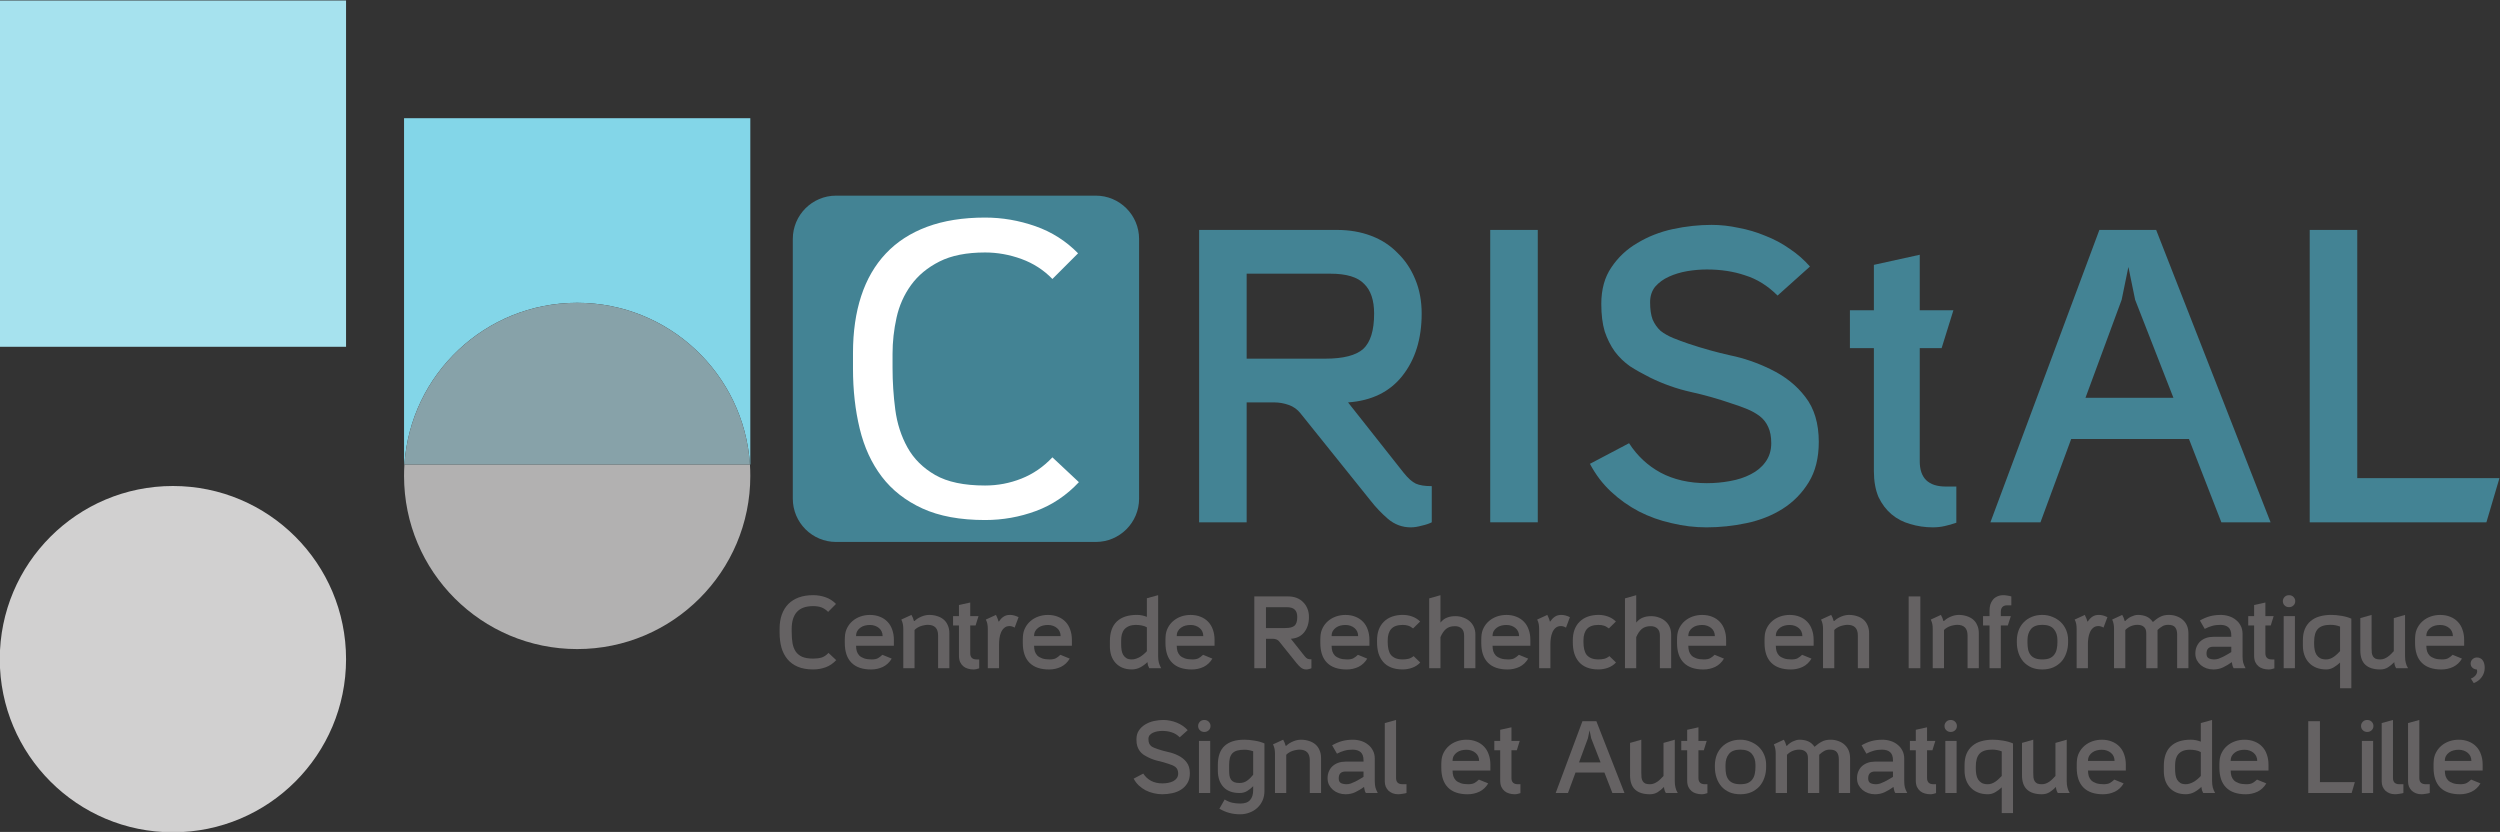 <?xml version="1.0" encoding="UTF-8" standalone="no"?>
<!-- Created with Inkscape (http://www.inkscape.org/) -->

<svg
   xmlns:dc="http://purl.org/dc/elements/1.1/"
   xmlns:cc="http://creativecommons.org/ns#"
   xmlns:rdf="http://www.w3.org/1999/02/22-rdf-syntax-ns#"
   xmlns:svg="http://www.w3.org/2000/svg"
   xmlns="http://www.w3.org/2000/svg"
   version="1.1"
   width="1000"
   height="332.764"
   id="svg3020"
   xml:space="preserve"><rect width="100%" height="100%" fill="#333333" stroke="none"/><defs
     id="defs3024"><clipPath
       id="clipPath3038"><path
         d="m 920.594,41.466 80.036,0 0,64.318 -80.036,0 0,-64.318 z"
         id="path3040" /></clipPath><clipPath
       id="clipPath3046"><path
         d="m 932.823,99.8 0,-53.89 53.063,0 0,53.89"
         id="path3048" /></clipPath><clipPath
       id="clipPath3154"><path
         d="m 198.425,333.691 326.071,0 0,119.852 -326.071,0 0,-119.852 z"
         id="path3156" /></clipPath><clipPath
       id="clipPath3162"><path
         d="m -416.982,341.999 2202.418,0 0,667.49 -2202.418,0 0,-667.49 z"
         id="path3164" /></clipPath><clipPath
       id="clipPath3206"><path
         d="m 605.45,240.148 109.253,0 0,48.098 -109.253,0 0,-48.098 z"
         id="path3208" /></clipPath><clipPath
       id="clipPath3214"><path
         d="m 429.364,253.212 647.77,0 0,196.32 -647.77,0 0,-196.32 z"
         id="path3216" /></clipPath></defs><g
     transform="matrix(3.241,0,0,-3.241,-671.497,1441.332)"
     id="g3028"><g
       clip-path="url(#clipPath3154)"
       id="g3152"><g
         id="g3386"><g
           id="g3304"><g
             id="g3223"><g
               transform="translate(347.773,383.175)"
               id="g3166"><path
                 d="m 0,0 c 0,-2.951 -2.392,-5.343 -5.343,-5.343 l -32.054,0 c -2.949,0 -5.341,2.392 -5.341,5.343 l 0,32.052 c 0,2.949 2.392,5.345 5.341,5.345 l 32.054,0 C -2.392,37.397 0,35.001 0,32.052"
                 id="path3168"
                 style="fill:#438394;fill-opacity:1;fill-rule:nonzero;stroke:none" /></g><g
               transform="translate(299.791,387.396)"
               id="g3170"><path
                 d="M 0,0 -0.046,0 C -0.775,11.14 -10.044,19.951 -21.369,19.951 -32.696,19.951 -41.961,11.14 -42.691,0 l -0.045,0 0,42.738 L 0,42.738 0,0"
                 id="path3172"
                 style="fill:#83d6e8;fill-opacity:1;fill-rule:nonzero;stroke:none" /></g><path
               d="m 207.161,401.919 42.736,0 0,42.74 -42.736,0 0,-42.74 z"
               id="path3174"
               style="fill:#a6e2ee;fill-opacity:1;fill-rule:nonzero;stroke:none" /><g
               transform="translate(228.527,341.999)"
               id="g3176"><path
                 d="m 0,0 c -11.803,0 -21.366,9.566 -21.366,21.369 0,11.805 9.563,21.369 21.366,21.369 11.803,0 21.371,-9.564 21.371,-21.369 C 21.371,9.566 11.803,0 0,0"
                 id="path3178"
                 style="fill:#d1d0d0;fill-opacity:1;fill-rule:nonzero;stroke:none" /></g><g
               transform="scale(1,-1)"
               id="text3180"><path
                 d="m 304.9,-366.672 c 0,0.502 0.034,0.952 0.102,1.351 0.076,0.4 0.208,0.74 0.395,1.02 0.195,0.281 0.463,0.497 0.803,0.65 0.348,0.145 0.799,0.217 1.351,0.217 0.391,10e-6 0.735,-0.043 1.033,-0.128 0.297,-0.093 0.582,-0.285 0.854,-0.574 l 0.956,0.892 c -0.383,0.408 -0.816,0.701 -1.3,0.88 -0.485,0.178 -0.999,0.268 -1.543,0.268 -0.74,0 -1.373,-0.111 -1.9,-0.332 -0.518,-0.221 -0.944,-0.531 -1.275,-0.931 -0.332,-0.399 -0.578,-0.875 -0.74,-1.428 -0.153,-0.561 -0.23,-1.181 -0.23,-1.861 l 0,-0.472 c 0,-0.646 0.089,-1.224 0.268,-1.734 0.187,-0.518 0.455,-0.956 0.803,-1.313 0.357,-0.357 0.79,-0.629 1.3,-0.816 0.518,-0.187 1.109,-0.28 1.772,-0.281 0.518,1e-5 1.024,0.085 1.517,0.255 0.493,0.17 0.926,0.446 1.3,0.829 l -0.969,0.982 c -0.272,-0.272 -0.553,-0.459 -0.842,-0.561 -0.289,-0.102 -0.625,-0.153 -1.007,-0.153 -0.91,10e-6 -1.581,0.242 -2.014,0.727 -0.425,0.476 -0.637,1.173 -0.637,2.091 l 0,0.421"
                 id="path3107"
                 style="font-size:12.75px;font-variant:normal;font-weight:normal;writing-mode:lr-tb;fill:#656263;fill-opacity:1;fill-rule:nonzero;stroke:none;font-family:Casper Bold;-inkscape-font-specification:Casper" /><path
                 d="m 312.843,-365.027 c 0,0.247 0.03,0.476 0.089,0.689 0.068,0.204 0.174,0.383 0.319,0.535 0.153,0.145 0.353,0.259 0.599,0.344 0.246,0.085 0.552,0.128 0.918,0.128 0.323,1e-5 0.574,-0.047 0.752,-0.14 0.178,-0.093 0.37,-0.238 0.574,-0.433 l 1.147,0.472 c -0.272,0.459 -0.633,0.799 -1.084,1.02 -0.451,0.212 -0.935,0.319 -1.454,0.319 -1.062,0 -1.87,-0.276 -2.422,-0.829 -0.552,-0.552 -0.829,-1.368 -0.829,-2.448 l 0,-0.14 c 0,-0.11 0,-0.217 0,-0.319 0,-0.102 0.004,-0.2 0.013,-0.293 0.017,-0.408 0.111,-0.778 0.281,-1.109 0.17,-0.331 0.395,-0.616 0.676,-0.854 0.281,-0.238 0.604,-0.421 0.969,-0.548 0.365,-0.127 0.752,-0.191 1.16,-0.191 0.467,1e-5 0.884,0.076 1.25,0.23 0.365,0.145 0.676,0.353 0.931,0.625 0.255,0.264 0.446,0.587 0.574,0.969 0.136,0.374 0.204,0.791 0.204,1.25 l 0,0.727 -4.667,0 m 0,-1.186 3.277,0 c -10e-6,-0.204 -0.038,-0.391 -0.115,-0.561 -0.076,-0.17 -0.187,-0.314 -0.332,-0.433 -0.136,-0.119 -0.302,-0.212 -0.497,-0.281 -0.187,-0.068 -0.395,-0.102 -0.625,-0.102 -0.212,10e-6 -0.421,0.025 -0.625,0.076 -0.204,0.051 -0.387,0.136 -0.548,0.255 -0.162,0.111 -0.293,0.255 -0.395,0.433 -0.093,0.17 -0.14,0.374 -0.14,0.612"
                 id="path3109"
                 style="font-size:12.75px;font-variant:normal;font-weight:normal;writing-mode:lr-tb;fill:#656263;fill-opacity:1;fill-rule:nonzero;stroke:none;font-family:Casper Bold;-inkscape-font-specification:Casper" /><path
                 d="m 321.692,-367.603 c -0.136,10e-6 -0.281,0.017 -0.433,0.051 -0.153,0.025 -0.302,0.064 -0.446,0.115 -0.144,0.051 -0.285,0.119 -0.421,0.204 -0.128,0.076 -0.238,0.166 -0.332,0.268 l 0,4.718 -1.39,0 0,-4.845 c 0,-0.229 -0.017,-0.429 -0.051,-0.599 -0.034,-0.178 -0.098,-0.365 -0.191,-0.561 l 1.25,-0.574 c 0.068,0.119 0.128,0.238 0.178,0.357 0.051,0.119 0.093,0.251 0.128,0.395 l 0.076,0 c 0.111,-0.11 0.238,-0.212 0.383,-0.306 0.153,-0.093 0.31,-0.174 0.472,-0.242 0.162,-0.068 0.323,-0.119 0.484,-0.153 0.17,-0.034 0.327,-0.051 0.472,-0.051 0.365,1e-5 0.697,0.051 0.995,0.153 0.306,0.093 0.57,0.234 0.79,0.421 0.221,0.187 0.391,0.425 0.51,0.714 0.128,0.281 0.191,0.604 0.191,0.969 l 0,4.322 -1.39,0 0,-4.042 c 0,-0.875 -0.425,-1.313 -1.275,-1.313"
                 id="path3111"
                 style="font-size:12.75px;font-variant:normal;font-weight:normal;writing-mode:lr-tb;fill:#656263;fill-opacity:1;fill-rule:nonzero;stroke:none;font-family:Casper Bold;-inkscape-font-specification:Casper" /><path
                 d="m 325.542,-367.526 -0.727,0 0,-1.147 0.727,0 0,-1.377 1.39,-0.306 0,1.683 1.02,0 -0.357,1.147 -0.663,0 0,3.43 c 0,0.51 0.264,0.765 0.79,0.765 l 0.319,0 0,1.097 c -0.119,0.043 -0.238,0.076 -0.357,0.102 -0.111,0.025 -0.23,0.038 -0.357,0.038 -0.238,0 -0.468,-0.034 -0.689,-0.102 -0.212,-0.059 -0.4,-0.157 -0.561,-0.293 -0.162,-0.136 -0.293,-0.31 -0.395,-0.523 -0.093,-0.221 -0.14,-0.484 -0.14,-0.79 l 0,-3.723"
                 id="path3113"
                 style="font-size:12.75px;font-variant:normal;font-weight:normal;writing-mode:lr-tb;fill:#656263;fill-opacity:1;fill-rule:nonzero;stroke:none;font-family:Casper Bold;-inkscape-font-specification:Casper" /><path
                 d="m 330.489,-368.024 c 0.162,-0.255 0.348,-0.45 0.561,-0.587 0.212,-0.144 0.476,-0.217 0.79,-0.217 0.332,1e-5 0.684,0.093 1.058,0.281 l -0.484,1.288 c -0.212,-0.127 -0.421,-0.191 -0.625,-0.191 -0.272,1e-5 -0.493,0.076 -0.663,0.23 -0.17,0.145 -0.302,0.332 -0.395,0.561 -0.093,0.221 -0.157,0.459 -0.191,0.714 -0.034,0.255 -0.051,0.485 -0.051,0.689 l 0,3.009 -1.39,0 0,-4.845 c 0,-0.229 -0.017,-0.433 -0.051,-0.612 -0.034,-0.187 -0.098,-0.37 -0.191,-0.548 l 1.25,-0.574 c 0.068,0.128 0.128,0.259 0.178,0.395 0.059,0.128 0.102,0.264 0.128,0.408 l 0.076,0"
                 id="path3115"
                 style="font-size:12.75px;font-variant:normal;font-weight:normal;writing-mode:lr-tb;fill:#656263;fill-opacity:1;fill-rule:nonzero;stroke:none;font-family:Casper Bold;-inkscape-font-specification:Casper" /><path
                 d="m 334.812,-365.027 c 0,0.247 0.03,0.476 0.089,0.689 0.068,0.204 0.174,0.383 0.319,0.535 0.153,0.145 0.353,0.259 0.599,0.344 0.246,0.085 0.552,0.128 0.918,0.128 0.323,1e-5 0.574,-0.047 0.752,-0.14 0.178,-0.093 0.37,-0.238 0.574,-0.433 l 1.147,0.472 c -0.272,0.459 -0.633,0.799 -1.084,1.02 -0.451,0.212 -0.935,0.319 -1.454,0.319 -1.062,0 -1.87,-0.276 -2.422,-0.829 -0.552,-0.552 -0.829,-1.368 -0.829,-2.448 l 0,-0.14 c 0,-0.11 0,-0.217 0,-0.319 0,-0.102 0.004,-0.2 0.013,-0.293 0.017,-0.408 0.111,-0.778 0.281,-1.109 0.17,-0.331 0.395,-0.616 0.676,-0.854 0.281,-0.238 0.604,-0.421 0.969,-0.548 0.365,-0.127 0.752,-0.191 1.16,-0.191 0.468,1e-5 0.884,0.076 1.25,0.23 0.365,0.145 0.676,0.353 0.931,0.625 0.255,0.264 0.446,0.587 0.574,0.969 0.136,0.374 0.204,0.791 0.204,1.25 l 0,0.727 -4.667,0 m 0,-1.186 3.277,0 c 0,-0.204 -0.038,-0.391 -0.115,-0.561 -0.076,-0.17 -0.187,-0.314 -0.332,-0.433 -0.136,-0.119 -0.302,-0.212 -0.497,-0.281 -0.187,-0.068 -0.395,-0.102 -0.625,-0.102 -0.212,10e-6 -0.421,0.025 -0.625,0.076 -0.204,0.051 -0.387,0.136 -0.548,0.255 -0.162,0.111 -0.293,0.255 -0.395,0.433 -0.093,0.17 -0.14,0.374 -0.14,0.612"
                 id="path3117"
                 style="font-size:12.75px;font-variant:normal;font-weight:normal;writing-mode:lr-tb;fill:#656263;fill-opacity:1;fill-rule:nonzero;stroke:none;font-family:Casper Bold;-inkscape-font-specification:Casper" /><path
                 d="m 348.735,-367.297 c -0.187,-0.11 -0.404,-0.187 -0.65,-0.23 -0.238,-0.043 -0.463,-0.064 -0.676,-0.064 -0.34,1e-5 -0.629,0.047 -0.867,0.14 -0.23,0.093 -0.421,0.225 -0.574,0.395 -0.145,0.17 -0.251,0.374 -0.319,0.612 -0.059,0.238 -0.089,0.497 -0.089,0.778 l 0,0.472 c -10e-6,0.238 0.017,0.472 0.051,0.701 0.034,0.221 0.098,0.417 0.191,0.587 0.102,0.17 0.238,0.31 0.408,0.421 0.17,0.102 0.391,0.153 0.663,0.153 0.178,10e-6 0.353,-0.03 0.523,-0.089 0.178,-0.059 0.348,-0.136 0.51,-0.23 0.161,-0.102 0.31,-0.212 0.446,-0.332 0.144,-0.119 0.272,-0.242 0.383,-0.37 l 0,-2.945 m 0,-3.583 1.39,-0.383 0,7.548 c -10e-6,0.162 0.008,0.306 0.025,0.433 0.017,0.128 0.038,0.246 0.064,0.357 0.034,0.102 0.072,0.212 0.115,0.332 0.043,0.111 0.098,0.225 0.166,0.344 l -1.466,0 c -0.051,-0.085 -0.102,-0.2 -0.153,-0.344 -0.034,-0.153 -0.059,-0.289 -0.076,-0.408 -0.255,0.255 -0.548,0.472 -0.88,0.65 -0.323,0.17 -0.672,0.255 -1.046,0.255 -0.442,0 -0.833,-0.072 -1.173,-0.217 -0.332,-0.144 -0.612,-0.344 -0.842,-0.599 -0.23,-0.255 -0.404,-0.557 -0.523,-0.905 -0.111,-0.357 -0.166,-0.739 -0.166,-1.147 l 0,-0.612 c 0,-1.079 0.285,-1.891 0.854,-2.435 0.569,-0.544 1.398,-0.816 2.486,-0.816 0.416,10e-6 0.824,0.081 1.224,0.242 l 0,-2.295"
                 id="path3119"
                 style="font-size:12.75px;font-variant:normal;font-weight:normal;writing-mode:lr-tb;fill:#656263;fill-opacity:1;fill-rule:nonzero;stroke:none;font-family:Casper Bold;-inkscape-font-specification:Casper" /><path
                 d="m 352.419,-365.027 c 0,0.247 0.03,0.476 0.089,0.689 0.068,0.204 0.174,0.383 0.319,0.535 0.153,0.145 0.353,0.259 0.599,0.344 0.246,0.085 0.552,0.128 0.918,0.128 0.323,1e-5 0.574,-0.047 0.752,-0.14 0.178,-0.093 0.37,-0.238 0.574,-0.433 l 1.147,0.472 c -0.272,0.459 -0.633,0.799 -1.084,1.02 -0.451,0.212 -0.935,0.319 -1.454,0.319 -1.062,0 -1.87,-0.276 -2.422,-0.829 -0.552,-0.552 -0.829,-1.368 -0.829,-2.448 l 0,-0.14 c 0,-0.11 0,-0.217 0,-0.319 0,-0.102 0.004,-0.2 0.013,-0.293 0.017,-0.408 0.111,-0.778 0.281,-1.109 0.17,-0.331 0.395,-0.616 0.676,-0.854 0.281,-0.238 0.604,-0.421 0.969,-0.548 0.365,-0.127 0.752,-0.191 1.16,-0.191 0.467,1e-5 0.884,0.076 1.25,0.23 0.365,0.145 0.676,0.353 0.931,0.625 0.255,0.264 0.446,0.587 0.574,0.969 0.136,0.374 0.204,0.791 0.204,1.25 l 0,0.727 -4.667,0 m 0,-1.186 3.277,0 c -1e-5,-0.204 -0.038,-0.391 -0.115,-0.561 -0.076,-0.17 -0.187,-0.314 -0.332,-0.433 -0.136,-0.119 -0.302,-0.212 -0.497,-0.281 -0.187,-0.068 -0.395,-0.102 -0.625,-0.102 -0.213,10e-6 -0.421,0.025 -0.625,0.076 -0.204,0.051 -0.387,0.136 -0.548,0.255 -0.162,0.111 -0.293,0.255 -0.395,0.433 -0.093,0.17 -0.14,0.374 -0.14,0.612"
                 id="path3121"
                 style="font-size:12.75px;font-variant:normal;font-weight:normal;writing-mode:lr-tb;fill:#656263;fill-opacity:1;fill-rule:nonzero;stroke:none;font-family:Casper Bold;-inkscape-font-specification:Casper" /><path
                 d="m 365.067,-365.55 c -0.093,-0.119 -0.212,-0.204 -0.357,-0.255 -0.144,-0.051 -0.289,-0.076 -0.433,-0.076 l -0.842,0 0,3.634 -1.441,0 0,-8.861 4.182,0 c 0.374,10e-6 0.718,0.059 1.033,0.178 0.315,0.119 0.582,0.293 0.803,0.523 0.23,0.221 0.408,0.489 0.535,0.803 0.128,0.306 0.191,0.65 0.191,1.033 0,0.765 -0.196,1.394 -0.587,1.887 -0.383,0.485 -0.931,0.752 -1.645,0.803 l 1.683,2.129 c 0.136,0.17 0.259,0.281 0.37,0.332 0.111,0.051 0.272,0.076 0.484,0.076 l 0,1.097 c -0.085,0.043 -0.187,0.076 -0.306,0.102 -0.119,0.034 -0.23,0.051 -0.332,0.051 -0.255,0 -0.484,-0.085 -0.689,-0.255 -0.204,-0.178 -0.378,-0.361 -0.523,-0.548 l -2.129,-2.652 m -1.632,-1.657 2.384,0 c 0.544,10e-6 0.926,-0.098 1.147,-0.293 0.221,-0.204 0.332,-0.561 0.332,-1.071 0,-0.408 -0.102,-0.71 -0.306,-0.905 -0.196,-0.204 -0.535,-0.306 -1.02,-0.306 l -2.537,0 0,2.575"
                 id="path3123"
                 style="font-size:12.75px;font-variant:normal;font-weight:normal;writing-mode:lr-tb;fill:#656263;fill-opacity:1;fill-rule:nonzero;stroke:none;font-family:Casper Bold;-inkscape-font-specification:Casper" /><path
                 d="m 371.532,-365.027 c 0,0.247 0.03,0.476 0.089,0.689 0.068,0.204 0.174,0.383 0.319,0.535 0.153,0.145 0.353,0.259 0.599,0.344 0.246,0.085 0.552,0.128 0.918,0.128 0.323,1e-5 0.574,-0.047 0.752,-0.14 0.178,-0.093 0.37,-0.238 0.574,-0.433 l 1.147,0.472 c -0.272,0.459 -0.633,0.799 -1.084,1.02 -0.451,0.212 -0.935,0.319 -1.454,0.319 -1.062,0 -1.87,-0.276 -2.422,-0.829 -0.552,-0.552 -0.829,-1.368 -0.829,-2.448 l 0,-0.14 c 0,-0.11 0,-0.217 0,-0.319 0,-0.102 0.004,-0.2 0.013,-0.293 0.017,-0.408 0.111,-0.778 0.281,-1.109 0.17,-0.331 0.395,-0.616 0.676,-0.854 0.281,-0.238 0.604,-0.421 0.969,-0.548 0.365,-0.127 0.752,-0.191 1.16,-0.191 0.468,1e-5 0.884,0.076 1.25,0.23 0.365,0.145 0.676,0.353 0.931,0.625 0.255,0.264 0.446,0.587 0.574,0.969 0.136,0.374 0.204,0.791 0.204,1.25 l 0,0.727 -4.667,0 m 0,-1.186 3.277,0 c 0,-0.204 -0.038,-0.391 -0.115,-0.561 -0.076,-0.17 -0.187,-0.314 -0.332,-0.433 -0.136,-0.119 -0.302,-0.212 -0.497,-0.281 -0.187,-0.068 -0.395,-0.102 -0.625,-0.102 -0.212,10e-6 -0.421,0.025 -0.625,0.076 -0.204,0.051 -0.387,0.136 -0.548,0.255 -0.162,0.111 -0.293,0.255 -0.395,0.433 -0.093,0.17 -0.14,0.374 -0.14,0.612"
                 id="path3125"
                 style="font-size:12.75px;font-variant:normal;font-weight:normal;writing-mode:lr-tb;fill:#656263;fill-opacity:1;fill-rule:nonzero;stroke:none;font-family:Casper Bold;-inkscape-font-specification:Casper" /><path
                 d="m 380.355,-368.827 c 0.382,1e-5 0.761,0.068 1.135,0.204 0.374,0.136 0.697,0.34 0.969,0.612 l -0.867,0.854 c -0.23,-0.178 -0.438,-0.293 -0.625,-0.344 -0.179,-0.059 -0.4,-0.089 -0.663,-0.089 -0.646,1e-5 -1.118,0.166 -1.415,0.497 -0.289,0.323 -0.434,0.795 -0.433,1.415 l 0,0.204 c -10e-6,0.332 0.03,0.629 0.089,0.892 0.059,0.264 0.157,0.489 0.293,0.676 0.144,0.179 0.336,0.319 0.574,0.421 0.238,0.102 0.535,0.153 0.892,0.153 0.263,10e-6 0.501,-0.025 0.714,-0.076 0.212,-0.051 0.425,-0.161 0.637,-0.332 l 0.816,0.79 c -0.281,0.297 -0.612,0.514 -0.995,0.65 -0.374,0.136 -0.765,0.204 -1.173,0.204 -0.553,0 -1.029,-0.081 -1.428,-0.242 -0.4,-0.162 -0.727,-0.391 -0.982,-0.689 -0.255,-0.297 -0.446,-0.65 -0.574,-1.058 -0.119,-0.408 -0.179,-0.863 -0.178,-1.364 l 0,-0.242 c -1e-5,-0.977 0.28,-1.742 0.842,-2.295 0.569,-0.561 1.36,-0.841 2.372,-0.842"
                 id="path3127"
                 style="font-size:12.75px;font-variant:normal;font-weight:normal;writing-mode:lr-tb;fill:#656263;fill-opacity:1;fill-rule:nonzero;stroke:none;font-family:Casper Bold;-inkscape-font-specification:Casper" /><path
                 d="m 386.793,-368.674 c 0.348,1e-5 0.671,0.055 0.969,0.166 0.306,0.102 0.569,0.251 0.79,0.446 0.229,0.196 0.408,0.434 0.535,0.714 0.127,0.281 0.191,0.591 0.191,0.931 l 0,4.169 -1.39,0 0,-4.016 c -1e-5,-0.408 -0.106,-0.705 -0.319,-0.892 -0.204,-0.187 -0.476,-0.28 -0.816,-0.281 -0.459,10e-6 -0.825,0.115 -1.097,0.344 -0.264,0.221 -0.493,0.557 -0.689,1.007 l 0,3.838 -1.39,0 0,-8.619 1.39,-0.395 0,3.379 c 0.246,-0.297 0.518,-0.501 0.816,-0.612 0.297,-0.119 0.633,-0.178 1.007,-0.178"
                 id="path3129"
                 style="font-size:12.75px;font-variant:normal;font-weight:normal;writing-mode:lr-tb;fill:#656263;fill-opacity:1;fill-rule:nonzero;stroke:none;font-family:Casper Bold;-inkscape-font-specification:Casper" /><path
                 d="m 391.396,-365.027 c 0,0.247 0.03,0.476 0.089,0.689 0.068,0.204 0.174,0.383 0.319,0.535 0.153,0.145 0.353,0.259 0.599,0.344 0.246,0.085 0.552,0.128 0.918,0.128 0.323,1e-5 0.574,-0.047 0.752,-0.14 0.178,-0.093 0.37,-0.238 0.574,-0.433 l 1.147,0.472 c -0.272,0.459 -0.633,0.799 -1.084,1.02 -0.451,0.212 -0.935,0.319 -1.454,0.319 -1.062,0 -1.87,-0.276 -2.422,-0.829 -0.552,-0.552 -0.829,-1.368 -0.829,-2.448 l 0,-0.14 c 0,-0.11 0,-0.217 0,-0.319 0,-0.102 0.004,-0.2 0.013,-0.293 0.017,-0.408 0.111,-0.778 0.281,-1.109 0.17,-0.331 0.395,-0.616 0.676,-0.854 0.281,-0.238 0.604,-0.421 0.969,-0.548 0.365,-0.127 0.752,-0.191 1.16,-0.191 0.468,1e-5 0.884,0.076 1.25,0.23 0.365,0.145 0.676,0.353 0.931,0.625 0.255,0.264 0.446,0.587 0.574,0.969 0.136,0.374 0.204,0.791 0.204,1.25 l 0,0.727 -4.667,0 m 0,-1.186 3.277,0 c 0,-0.204 -0.038,-0.391 -0.115,-0.561 -0.076,-0.17 -0.187,-0.314 -0.332,-0.433 -0.136,-0.119 -0.302,-0.212 -0.497,-0.281 -0.187,-0.068 -0.395,-0.102 -0.625,-0.102 -0.212,10e-6 -0.421,0.025 -0.625,0.076 -0.204,0.051 -0.387,0.136 -0.548,0.255 -0.162,0.111 -0.293,0.255 -0.395,0.433 -0.093,0.17 -0.14,0.374 -0.14,0.612"
                 id="path3131"
                 style="font-size:12.75px;font-variant:normal;font-weight:normal;writing-mode:lr-tb;fill:#656263;fill-opacity:1;fill-rule:nonzero;stroke:none;font-family:Casper Bold;-inkscape-font-specification:Casper" /><path
                 d="m 398.536,-368.024 c 0.161,-0.255 0.348,-0.45 0.561,-0.587 0.212,-0.144 0.476,-0.217 0.79,-0.217 0.331,1e-5 0.684,0.093 1.058,0.281 l -0.484,1.288 c -0.213,-0.127 -0.421,-0.191 -0.625,-0.191 -0.272,1e-5 -0.493,0.076 -0.663,0.23 -0.17,0.145 -0.302,0.332 -0.395,0.561 -0.093,0.221 -0.157,0.459 -0.191,0.714 -0.034,0.255 -0.051,0.485 -0.051,0.689 l 0,3.009 -1.39,0 0,-4.845 c 0,-0.229 -0.017,-0.433 -0.051,-0.612 -0.034,-0.187 -0.098,-0.37 -0.191,-0.548 l 1.25,-0.574 c 0.068,0.128 0.127,0.259 0.178,0.395 0.059,0.128 0.102,0.264 0.128,0.408 l 0.076,0"
                 id="path3133"
                 style="font-size:12.75px;font-variant:normal;font-weight:normal;writing-mode:lr-tb;fill:#656263;fill-opacity:1;fill-rule:nonzero;stroke:none;font-family:Casper Bold;-inkscape-font-specification:Casper" /><path
                 d="m 404.516,-368.827 c 0.383,1e-5 0.761,0.068 1.135,0.204 0.374,0.136 0.697,0.34 0.969,0.612 l -0.867,0.854 c -0.23,-0.178 -0.438,-0.293 -0.625,-0.344 -0.178,-0.059 -0.4,-0.089 -0.663,-0.089 -0.646,1e-5 -1.118,0.166 -1.415,0.497 -0.289,0.323 -0.433,0.795 -0.433,1.415 l 0,0.204 c 0,0.332 0.03,0.629 0.089,0.892 0.059,0.264 0.157,0.489 0.293,0.676 0.144,0.179 0.336,0.319 0.574,0.421 0.238,0.102 0.535,0.153 0.892,0.153 0.264,10e-6 0.501,-0.025 0.714,-0.076 0.212,-0.051 0.425,-0.161 0.637,-0.332 l 0.816,0.79 c -0.281,0.297 -0.612,0.514 -0.995,0.65 -0.374,0.136 -0.765,0.204 -1.173,0.204 -0.552,0 -1.028,-0.081 -1.428,-0.242 -0.4,-0.162 -0.727,-0.391 -0.982,-0.689 -0.255,-0.297 -0.446,-0.65 -0.574,-1.058 -0.119,-0.408 -0.178,-0.863 -0.178,-1.364 l 0,-0.242 c 0,-0.977 0.281,-1.742 0.842,-2.295 0.57,-0.561 1.36,-0.841 2.372,-0.842"
                 id="path3135"
                 style="font-size:12.75px;font-variant:normal;font-weight:normal;writing-mode:lr-tb;fill:#656263;fill-opacity:1;fill-rule:nonzero;stroke:none;font-family:Casper Bold;-inkscape-font-specification:Casper" /><path
                 d="m 410.955,-368.674 c 0.348,1e-5 0.671,0.055 0.969,0.166 0.306,0.102 0.57,0.251 0.79,0.446 0.23,0.196 0.408,0.434 0.535,0.714 0.128,0.281 0.191,0.591 0.191,0.931 l 0,4.169 -1.39,0 0,-4.016 c 0,-0.408 -0.106,-0.705 -0.319,-0.892 -0.204,-0.187 -0.476,-0.28 -0.816,-0.281 -0.459,10e-6 -0.825,0.115 -1.097,0.344 -0.264,0.221 -0.493,0.557 -0.689,1.007 l 0,3.838 -1.39,0 0,-8.619 1.39,-0.395 0,3.379 c 0.246,-0.297 0.518,-0.501 0.816,-0.612 0.297,-0.119 0.633,-0.178 1.007,-0.178"
                 id="path3137"
                 style="font-size:12.75px;font-variant:normal;font-weight:normal;writing-mode:lr-tb;fill:#656263;fill-opacity:1;fill-rule:nonzero;stroke:none;font-family:Casper Bold;-inkscape-font-specification:Casper" /><path
                 d="m 415.557,-365.027 c 0,0.247 0.03,0.476 0.089,0.689 0.068,0.204 0.174,0.383 0.319,0.535 0.153,0.145 0.353,0.259 0.599,0.344 0.246,0.085 0.552,0.128 0.918,0.128 0.323,1e-5 0.574,-0.047 0.752,-0.14 0.178,-0.093 0.37,-0.238 0.574,-0.433 l 1.147,0.472 c -0.272,0.459 -0.633,0.799 -1.084,1.02 -0.451,0.212 -0.935,0.319 -1.454,0.319 -1.062,0 -1.87,-0.276 -2.422,-0.829 -0.552,-0.552 -0.829,-1.368 -0.829,-2.448 l 0,-0.14 c 0,-0.11 0,-0.217 0,-0.319 0,-0.102 0.004,-0.2 0.013,-0.293 0.017,-0.408 0.111,-0.778 0.281,-1.109 0.17,-0.331 0.395,-0.616 0.676,-0.854 0.281,-0.238 0.604,-0.421 0.969,-0.548 0.365,-0.127 0.752,-0.191 1.16,-0.191 0.467,1e-5 0.884,0.076 1.25,0.23 0.365,0.145 0.676,0.353 0.931,0.625 0.255,0.264 0.446,0.587 0.574,0.969 0.136,0.374 0.204,0.791 0.204,1.25 l 0,0.727 -4.667,0 m 0,-1.186 3.277,0 c -1e-5,-0.204 -0.038,-0.391 -0.115,-0.561 -0.076,-0.17 -0.187,-0.314 -0.332,-0.433 -0.136,-0.119 -0.302,-0.212 -0.497,-0.281 -0.187,-0.068 -0.395,-0.102 -0.625,-0.102 -0.213,10e-6 -0.421,0.025 -0.625,0.076 -0.204,0.051 -0.387,0.136 -0.548,0.255 -0.162,0.111 -0.293,0.255 -0.395,0.433 -0.093,0.17 -0.14,0.374 -0.14,0.612"
                 id="path3139"
                 style="font-size:12.75px;font-variant:normal;font-weight:normal;writing-mode:lr-tb;fill:#656263;fill-opacity:1;fill-rule:nonzero;stroke:none;font-family:Casper Bold;-inkscape-font-specification:Casper" /><path
                 d="m 426.357,-365.027 c 0,0.247 0.03,0.476 0.089,0.689 0.068,0.204 0.174,0.383 0.319,0.535 0.153,0.145 0.353,0.259 0.599,0.344 0.246,0.085 0.552,0.128 0.918,0.128 0.323,1e-5 0.574,-0.047 0.752,-0.14 0.178,-0.093 0.37,-0.238 0.574,-0.433 l 1.147,0.472 c -0.272,0.459 -0.633,0.799 -1.084,1.02 -0.451,0.212 -0.935,0.319 -1.454,0.319 -1.062,0 -1.87,-0.276 -2.422,-0.829 -0.552,-0.552 -0.829,-1.368 -0.829,-2.448 l 0,-0.14 c 0,-0.11 0,-0.217 0,-0.319 0,-0.102 0.004,-0.2 0.013,-0.293 0.017,-0.408 0.111,-0.778 0.281,-1.109 0.17,-0.331 0.395,-0.616 0.676,-0.854 0.281,-0.238 0.604,-0.421 0.969,-0.548 0.365,-0.127 0.752,-0.191 1.16,-0.191 0.468,1e-5 0.884,0.076 1.25,0.23 0.365,0.145 0.676,0.353 0.931,0.625 0.255,0.264 0.446,0.587 0.574,0.969 0.136,0.374 0.204,0.791 0.204,1.25 l 0,0.727 -4.667,0 m 0,-1.186 3.277,0 c 0,-0.204 -0.038,-0.391 -0.115,-0.561 -0.076,-0.17 -0.187,-0.314 -0.332,-0.433 -0.136,-0.119 -0.302,-0.212 -0.497,-0.281 -0.187,-0.068 -0.395,-0.102 -0.625,-0.102 -0.212,10e-6 -0.421,0.025 -0.625,0.076 -0.204,0.051 -0.387,0.136 -0.548,0.255 -0.162,0.111 -0.293,0.255 -0.395,0.433 -0.093,0.17 -0.14,0.374 -0.14,0.612"
                 id="path3141"
                 style="font-size:12.75px;font-variant:normal;font-weight:normal;writing-mode:lr-tb;fill:#656263;fill-opacity:1;fill-rule:nonzero;stroke:none;font-family:Casper Bold;-inkscape-font-specification:Casper" /><path
                 d="m 435.205,-367.603 c -0.136,10e-6 -0.281,0.017 -0.433,0.051 -0.153,0.025 -0.302,0.064 -0.446,0.115 -0.145,0.051 -0.285,0.119 -0.421,0.204 -0.128,0.076 -0.238,0.166 -0.332,0.268 l 0,4.718 -1.39,0 0,-4.845 c 0,-0.229 -0.017,-0.429 -0.051,-0.599 -0.034,-0.178 -0.098,-0.365 -0.191,-0.561 l 1.25,-0.574 c 0.068,0.119 0.127,0.238 0.178,0.357 0.051,0.119 0.093,0.251 0.128,0.395 l 0.076,0 c 0.11,-0.11 0.238,-0.212 0.383,-0.306 0.153,-0.093 0.31,-0.174 0.472,-0.242 0.161,-0.068 0.323,-0.119 0.484,-0.153 0.17,-0.034 0.327,-0.051 0.472,-0.051 0.365,1e-5 0.697,0.051 0.995,0.153 0.306,0.093 0.569,0.234 0.79,0.421 0.221,0.187 0.391,0.425 0.51,0.714 0.127,0.281 0.191,0.604 0.191,0.969 l 0,4.322 -1.39,0 0,-4.042 c -1e-5,-0.875 -0.425,-1.313 -1.275,-1.313"
                 id="path3143"
                 style="font-size:12.75px;font-variant:normal;font-weight:normal;writing-mode:lr-tb;fill:#656263;fill-opacity:1;fill-rule:nonzero;stroke:none;font-family:Casper Bold;-inkscape-font-specification:Casper" /><path
                 d="m 444.194,-371.109 0,8.861 -1.441,0 0,-8.861 1.441,0"
                 id="path3145"
                 style="font-size:12.75px;font-variant:normal;font-weight:normal;writing-mode:lr-tb;fill:#656263;fill-opacity:1;fill-rule:nonzero;stroke:none;font-family:Casper Bold;-inkscape-font-specification:Casper" /><path
                 d="m 448.746,-367.603 c -0.136,10e-6 -0.281,0.017 -0.433,0.051 -0.153,0.025 -0.302,0.064 -0.446,0.115 -0.144,0.051 -0.285,0.119 -0.421,0.204 -0.128,0.076 -0.238,0.166 -0.332,0.268 l 0,4.718 -1.39,0 0,-4.845 c 0,-0.229 -0.017,-0.429 -0.051,-0.599 -0.034,-0.178 -0.098,-0.365 -0.191,-0.561 l 1.25,-0.574 c 0.068,0.119 0.128,0.238 0.178,0.357 0.051,0.119 0.093,0.251 0.128,0.395 l 0.076,0 c 0.111,-0.11 0.238,-0.212 0.383,-0.306 0.153,-0.093 0.31,-0.174 0.472,-0.242 0.162,-0.068 0.323,-0.119 0.484,-0.153 0.17,-0.034 0.327,-0.051 0.472,-0.051 0.365,1e-5 0.697,0.051 0.995,0.153 0.306,0.093 0.57,0.234 0.79,0.421 0.221,0.187 0.391,0.425 0.51,0.714 0.128,0.281 0.191,0.604 0.191,0.969 l 0,4.322 -1.39,0 0,-4.042 c 0,-0.875 -0.425,-1.313 -1.275,-1.313"
                 id="path3147"
                 style="font-size:12.75px;font-variant:normal;font-weight:normal;writing-mode:lr-tb;fill:#656263;fill-opacity:1;fill-rule:nonzero;stroke:none;font-family:Casper Bold;-inkscape-font-specification:Casper" /><path
                 d="m 452.736,-369.388 c 0,-0.238 0.03,-0.467 0.089,-0.689 0.068,-0.229 0.17,-0.429 0.306,-0.599 0.136,-0.178 0.315,-0.319 0.535,-0.421 0.221,-0.11 0.484,-0.166 0.79,-0.166 0.144,1e-5 0.306,0.017 0.484,0.051 0.187,0.025 0.348,0.059 0.484,0.102 l 0,1.097 -0.51,0 c -0.264,1e-5 -0.463,0.072 -0.599,0.217 -0.128,0.145 -0.191,0.344 -0.191,0.599 l 0,0.523 1.237,0 -0.37,1.147 -0.867,0 0,5.279 -1.39,0 0,-5.279 -0.803,0 0,-1.147 0.803,0 0,-0.714"
                 id="path3149"
                 style="font-size:12.75px;font-variant:normal;font-weight:normal;writing-mode:lr-tb;fill:#656263;fill-opacity:1;fill-rule:nonzero;stroke:none;font-family:Casper Bold;-inkscape-font-specification:Casper" /><path
                 d="m 461.113,-365.461 0,-0.255 c -10e-6,-0.561 -0.149,-1.016 -0.446,-1.364 -0.298,-0.348 -0.769,-0.523 -1.415,-0.523 -0.646,10e-6 -1.113,0.174 -1.403,0.523 -0.289,0.349 -0.433,0.808 -0.433,1.377 l 0,0.293 c 0,0.306 0.025,0.587 0.076,0.842 0.051,0.247 0.144,0.463 0.281,0.65 0.136,0.187 0.323,0.332 0.561,0.433 0.238,0.102 0.544,0.153 0.918,0.153 0.374,1e-5 0.68,-0.051 0.918,-0.153 0.238,-0.11 0.425,-0.259 0.561,-0.446 0.144,-0.195 0.242,-0.421 0.293,-0.676 0.059,-0.263 0.089,-0.548 0.089,-0.854 m -1.874,3.366 c -0.51,0 -0.961,-0.085 -1.351,-0.255 -0.391,-0.178 -0.718,-0.416 -0.982,-0.714 -0.264,-0.306 -0.463,-0.663 -0.599,-1.071 -0.136,-0.408 -0.204,-0.85 -0.204,-1.326 l 0,-0.242 c 0.008,-0.45 0.085,-0.867 0.23,-1.25 0.153,-0.382 0.365,-0.71 0.637,-0.982 0.272,-0.28 0.599,-0.497 0.982,-0.65 0.383,-0.161 0.812,-0.242 1.288,-0.242 0.451,1e-5 0.867,0.081 1.25,0.242 0.391,0.153 0.731,0.366 1.02,0.637 0.289,0.272 0.514,0.599 0.676,0.982 0.161,0.383 0.242,0.795 0.242,1.237 l 0,0.268 c -10e-6,0.476 -0.072,0.918 -0.217,1.326 -0.136,0.408 -0.34,0.765 -0.612,1.071 -0.272,0.297 -0.608,0.535 -1.007,0.714 -0.391,0.17 -0.842,0.255 -1.351,0.255"
                 id="path3151"
                 style="font-size:12.75px;font-variant:normal;font-weight:normal;writing-mode:lr-tb;fill:#656263;fill-opacity:1;fill-rule:nonzero;stroke:none;font-family:Casper Bold;-inkscape-font-specification:Casper" /><path
                 d="m 464.874,-368.024 c 0.162,-0.255 0.348,-0.45 0.561,-0.587 0.212,-0.144 0.476,-0.217 0.79,-0.217 0.332,1e-5 0.684,0.093 1.058,0.281 l -0.484,1.288 c -0.212,-0.127 -0.421,-0.191 -0.625,-0.191 -0.272,1e-5 -0.493,0.076 -0.663,0.23 -0.17,0.145 -0.302,0.332 -0.395,0.561 -0.093,0.221 -0.157,0.459 -0.191,0.714 -0.034,0.255 -0.051,0.485 -0.051,0.689 l 0,3.009 -1.39,0 0,-4.845 c 0,-0.229 -0.017,-0.433 -0.051,-0.612 -0.034,-0.187 -0.098,-0.37 -0.191,-0.548 l 1.25,-0.574 c 0.068,0.128 0.128,0.259 0.178,0.395 0.059,0.128 0.102,0.264 0.128,0.408 l 0.076,0"
                 id="path3153"
                 style="font-size:12.75px;font-variant:normal;font-weight:normal;writing-mode:lr-tb;fill:#656263;fill-opacity:1;fill-rule:nonzero;stroke:none;font-family:Casper Bold;-inkscape-font-specification:Casper" /><path
                 d="m 469.49,-368.075 c 0.085,-0.102 0.187,-0.195 0.306,-0.281 0.119,-0.093 0.246,-0.174 0.383,-0.242 0.144,-0.068 0.289,-0.123 0.433,-0.166 0.144,-0.043 0.281,-0.064 0.408,-0.064 0.4,1e-5 0.752,0.064 1.058,0.191 0.314,0.128 0.586,0.357 0.816,0.689 0.297,-0.272 0.595,-0.484 0.892,-0.637 0.297,-0.161 0.654,-0.242 1.071,-0.242 0.357,1e-5 0.68,0.055 0.969,0.166 0.297,0.102 0.552,0.251 0.765,0.446 0.221,0.196 0.391,0.434 0.51,0.714 0.119,0.281 0.178,0.599 0.178,0.956 l 0,4.297 -1.39,0 0,-4.169 c -1e-5,-0.374 -0.081,-0.663 -0.242,-0.867 -0.153,-0.212 -0.442,-0.319 -0.867,-0.319 -0.272,1e-5 -0.51,0.059 -0.714,0.178 -0.204,0.119 -0.404,0.272 -0.599,0.459 l 0,4.718 -1.39,0 0,-4.309 c 0,-0.365 -0.098,-0.629 -0.293,-0.79 -0.187,-0.17 -0.451,-0.255 -0.79,-0.255 -0.281,1e-5 -0.552,0.055 -0.816,0.166 -0.264,0.111 -0.493,0.268 -0.689,0.472 l 0,4.718 -1.39,0 0,-4.845 c 0,-0.229 -0.017,-0.429 -0.051,-0.599 -0.025,-0.178 -0.085,-0.365 -0.178,-0.561 l 1.237,-0.574 c 0.068,0.119 0.128,0.238 0.178,0.357 0.051,0.119 0.093,0.251 0.128,0.395 l 0.076,0"
                 id="path3155"
                 style="font-size:12.75px;font-variant:normal;font-weight:normal;writing-mode:lr-tb;fill:#656263;fill-opacity:1;fill-rule:nonzero;stroke:none;font-family:Casper Bold;-inkscape-font-specification:Casper" /><path
                 d="m 480.493,-363.332 c 0.153,1e-5 0.323,-0.03 0.51,-0.089 0.187,-0.068 0.374,-0.149 0.561,-0.242 0.187,-0.093 0.365,-0.191 0.535,-0.293 0.178,-0.11 0.336,-0.204 0.472,-0.281 l 0,-0.663 -2.231,0 c -0.272,1e-5 -0.48,0.072 -0.625,0.217 -0.136,0.145 -0.204,0.353 -0.204,0.625 0,0.298 0.093,0.493 0.281,0.587 0.187,0.093 0.421,0.14 0.701,0.14 m 0.752,-5.495 c 0.357,10e-6 0.697,0.051 1.02,0.153 0.331,0.102 0.62,0.255 0.867,0.459 0.255,0.196 0.455,0.438 0.599,0.727 0.153,0.289 0.229,0.621 0.23,0.995 l 0,2.78 c -10e-6,0.289 0.025,0.544 0.076,0.765 0.059,0.212 0.157,0.446 0.293,0.701 l -1.466,0 c -0.068,-0.093 -0.119,-0.212 -0.153,-0.357 -0.034,-0.144 -0.059,-0.276 -0.076,-0.395 -0.349,0.255 -0.71,0.472 -1.084,0.65 -0.366,0.17 -0.765,0.255 -1.198,0.255 -0.289,0 -0.57,-0.047 -0.842,-0.14 -0.264,-0.093 -0.497,-0.225 -0.701,-0.395 -0.204,-0.178 -0.37,-0.387 -0.497,-0.625 -0.119,-0.246 -0.178,-0.518 -0.178,-0.816 0,-0.314 0.055,-0.599 0.166,-0.854 0.111,-0.255 0.264,-0.472 0.459,-0.65 0.204,-0.178 0.438,-0.314 0.701,-0.408 0.272,-0.093 0.561,-0.14 0.867,-0.14 l 2.244,0 0,-0.153 c -1e-5,-0.467 -0.115,-0.803 -0.344,-1.007 -0.221,-0.204 -0.548,-0.31 -0.982,-0.319 -0.391,10e-6 -0.735,0.043 -1.033,0.128 -0.289,0.076 -0.595,0.2 -0.918,0.37 l -0.599,-1.033 c 0.416,-0.238 0.825,-0.412 1.224,-0.523 0.4,-0.11 0.841,-0.166 1.326,-0.166"
                 id="path3157"
                 style="font-size:12.75px;font-variant:normal;font-weight:normal;writing-mode:lr-tb;fill:#656263;fill-opacity:1;fill-rule:nonzero;stroke:none;font-family:Casper Bold;-inkscape-font-specification:Casper" /><path
                 d="m 485.389,-367.526 -0.727,0 0,-1.147 0.727,0 0,-1.377 1.39,-0.306 0,1.683 1.02,0 -0.357,1.147 -0.663,0 0,3.43 c 0,0.51 0.264,0.765 0.79,0.765 l 0.319,0 0,1.097 c -0.119,0.043 -0.238,0.076 -0.357,0.102 -0.111,0.025 -0.23,0.038 -0.357,0.038 -0.238,0 -0.468,-0.034 -0.689,-0.102 -0.212,-0.059 -0.4,-0.157 -0.561,-0.293 -0.162,-0.136 -0.293,-0.31 -0.395,-0.523 -0.093,-0.221 -0.14,-0.484 -0.14,-0.79 l 0,-3.723"
                 id="path3159"
                 style="font-size:12.75px;font-variant:normal;font-weight:normal;writing-mode:lr-tb;fill:#656263;fill-opacity:1;fill-rule:nonzero;stroke:none;font-family:Casper Bold;-inkscape-font-specification:Casper" /><path
                 d="m 489.036,-362.248 0,-6.426 1.39,0 0,6.426 -1.39,0 m 0.663,-9.014 c 0.212,1e-5 0.391,0.068 0.535,0.204 0.153,0.153 0.23,0.332 0.23,0.535 0,0.221 -0.076,0.4 -0.23,0.535 -0.144,0.136 -0.323,0.204 -0.535,0.204 -0.221,10e-6 -0.4,-0.068 -0.535,-0.204 -0.153,-0.136 -0.23,-0.314 -0.23,-0.535 0,-0.204 0.076,-0.382 0.23,-0.535 0.136,-0.136 0.315,-0.204 0.535,-0.204"
                 id="path3161"
                 style="font-size:12.75px;font-variant:normal;font-weight:normal;writing-mode:lr-tb;fill:#656263;fill-opacity:1;fill-rule:nonzero;stroke:none;font-family:Casper Bold;-inkscape-font-specification:Casper" /><path
                 d="m 494.263,-363.332 c 0.178,1e-5 0.348,-0.03 0.51,-0.089 0.161,-0.059 0.31,-0.136 0.446,-0.23 0.144,-0.102 0.28,-0.212 0.408,-0.332 0.127,-0.119 0.251,-0.242 0.37,-0.37 l 0,-3.034 c -0.366,-0.144 -0.761,-0.217 -1.186,-0.217 -0.723,10e-6 -1.241,0.17 -1.556,0.51 -0.306,0.332 -0.459,0.859 -0.459,1.581 l 0,0.281 c 0,0.247 0.021,0.485 0.064,0.714 0.043,0.23 0.119,0.434 0.23,0.612 0.111,0.17 0.259,0.31 0.446,0.421 0.196,0.102 0.438,0.153 0.727,0.153 m 0.025,1.237 c -0.459,0 -0.867,-0.072 -1.224,-0.217 -0.357,-0.144 -0.659,-0.348 -0.905,-0.612 -0.246,-0.263 -0.433,-0.574 -0.561,-0.931 -0.128,-0.357 -0.191,-0.748 -0.191,-1.173 l 0,-0.663 c 0,-0.535 0.081,-0.999 0.242,-1.39 0.17,-0.399 0.408,-0.727 0.714,-0.982 0.306,-0.263 0.671,-0.455 1.097,-0.574 0.433,-0.127 0.914,-0.191 1.441,-0.191 0.408,10e-6 0.829,0.038 1.262,0.115 0.433,0.068 0.841,0.183 1.224,0.344 l 0,8.594 -1.39,0 0,-3.175 c -0.238,0.23 -0.502,0.429 -0.79,0.599 -0.281,0.17 -0.587,0.255 -0.918,0.255"
                 id="path3163"
                 style="font-size:12.75px;font-variant:normal;font-weight:normal;writing-mode:lr-tb;fill:#656263;fill-opacity:1;fill-rule:nonzero;stroke:none;font-family:Casper Bold;-inkscape-font-specification:Casper" /><path
                 d="m 500.944,-362.095 c -0.799,0 -1.407,-0.191 -1.823,-0.574 -0.416,-0.383 -0.625,-0.973 -0.625,-1.772 l 0,-3.991 1.39,-0.395 0,4.093 c 0,0.221 0.009,0.417 0.025,0.587 0.025,0.17 0.076,0.319 0.153,0.446 0.076,0.119 0.183,0.213 0.319,0.281 0.144,0.059 0.332,0.089 0.561,0.089 0.178,1e-5 0.344,-0.03 0.497,-0.089 0.153,-0.059 0.297,-0.136 0.433,-0.23 0.144,-0.102 0.276,-0.212 0.395,-0.332 0.128,-0.119 0.246,-0.242 0.357,-0.37 l 0,-4.08 1.39,-0.395 0,5.113 c 0,0.323 0.03,0.587 0.089,0.79 0.025,0.102 0.059,0.212 0.102,0.332 0.051,0.111 0.111,0.225 0.178,0.344 l -1.466,0 c -0.068,-0.102 -0.123,-0.221 -0.166,-0.357 -0.043,-0.144 -0.064,-0.276 -0.064,-0.395 -0.246,0.255 -0.51,0.472 -0.79,0.65 -0.272,0.17 -0.591,0.255 -0.956,0.255"
                 id="path3165"
                 style="font-size:12.75px;font-variant:normal;font-weight:normal;writing-mode:lr-tb;fill:#656263;fill-opacity:1;fill-rule:nonzero;stroke:none;font-family:Casper Bold;-inkscape-font-specification:Casper" /><path
                 d="m 506.643,-365.027 c -1e-5,0.247 0.03,0.476 0.089,0.689 0.068,0.204 0.174,0.383 0.319,0.535 0.153,0.145 0.353,0.259 0.599,0.344 0.246,0.085 0.552,0.128 0.918,0.128 0.323,1e-5 0.574,-0.047 0.752,-0.14 0.178,-0.093 0.37,-0.238 0.574,-0.433 l 1.147,0.472 c -0.272,0.459 -0.633,0.799 -1.084,1.02 -0.451,0.212 -0.935,0.319 -1.454,0.319 -1.063,0 -1.87,-0.276 -2.422,-0.829 -0.552,-0.552 -0.829,-1.368 -0.829,-2.448 l 0,-0.14 c 0,-0.11 0,-0.217 0,-0.319 0,-0.102 0.004,-0.2 0.013,-0.293 0.017,-0.408 0.111,-0.778 0.281,-1.109 0.17,-0.331 0.395,-0.616 0.676,-0.854 0.281,-0.238 0.603,-0.421 0.969,-0.548 0.365,-0.127 0.752,-0.191 1.16,-0.191 0.467,1e-5 0.884,0.076 1.25,0.23 0.365,0.145 0.676,0.353 0.931,0.625 0.255,0.264 0.446,0.587 0.574,0.969 0.136,0.374 0.204,0.791 0.204,1.25 l 0,0.727 -4.667,0 m 0,-1.186 3.277,0 c -10e-6,-0.204 -0.038,-0.391 -0.115,-0.561 -0.076,-0.17 -0.187,-0.314 -0.332,-0.433 -0.136,-0.119 -0.302,-0.212 -0.497,-0.281 -0.187,-0.068 -0.395,-0.102 -0.625,-0.102 -0.213,10e-6 -0.421,0.025 -0.625,0.076 -0.204,0.051 -0.387,0.136 -0.548,0.255 -0.162,0.111 -0.293,0.255 -0.395,0.433 -0.093,0.17 -0.14,0.374 -0.14,0.612"
                 id="path3167"
                 style="font-size:12.75px;font-variant:normal;font-weight:normal;writing-mode:lr-tb;fill:#656263;fill-opacity:1;fill-rule:nonzero;stroke:none;font-family:Casper Bold;-inkscape-font-specification:Casper" /><path
                 d="m 512.891,-363.574 c 0.178,10e-6 0.327,0.038 0.446,0.115 0.128,0.068 0.225,0.162 0.293,0.281 0.076,0.111 0.132,0.246 0.166,0.408 0.034,0.153 0.051,0.31 0.051,0.472 0,0.433 -0.123,0.816 -0.37,1.147 -0.246,0.34 -0.574,0.587 -0.982,0.74 l -0.357,-0.561 c 0.196,-0.059 0.374,-0.174 0.535,-0.344 0.162,-0.17 0.242,-0.357 0.242,-0.561 0,-0.068 -0.013,-0.14 -0.038,-0.217 -0.204,0 -0.383,-0.068 -0.535,-0.204 -0.153,-0.136 -0.23,-0.31 -0.23,-0.523 0,-0.212 0.076,-0.391 0.23,-0.535 0.162,-0.144 0.344,-0.217 0.548,-0.217"
                 id="path3169"
                 style="font-size:12.75px;font-variant:normal;font-weight:normal;writing-mode:lr-tb;fill:#656263;fill-opacity:1;fill-rule:nonzero;stroke:none;font-family:Casper Bold;-inkscape-font-specification:Casper" /><path
                 d="m 347.447,-353.463 c 0,-0.442 0.102,-0.812 0.306,-1.109 0.204,-0.306 0.468,-0.552 0.79,-0.74 0.323,-0.195 0.68,-0.336 1.071,-0.421 0.4,-0.085 0.79,-0.127 1.173,-0.128 0.272,10e-6 0.544,0.03 0.816,0.089 0.281,0.051 0.552,0.132 0.816,0.242 0.264,0.102 0.51,0.234 0.74,0.395 0.23,0.153 0.433,0.332 0.612,0.535 l -0.982,0.88 c -0.297,-0.297 -0.625,-0.501 -0.982,-0.612 -0.348,-0.119 -0.735,-0.178 -1.16,-0.178 -0.196,10e-6 -0.395,0.017 -0.599,0.051 -0.196,0.034 -0.378,0.089 -0.548,0.166 -0.17,0.076 -0.31,0.179 -0.421,0.306 -0.102,0.128 -0.153,0.285 -0.153,0.472 0,0.213 0.025,0.387 0.076,0.523 0.059,0.136 0.14,0.251 0.242,0.344 0.111,0.085 0.238,0.157 0.383,0.217 0.144,0.059 0.306,0.119 0.484,0.178 0.408,0.136 0.82,0.251 1.237,0.344 0.416,0.085 0.825,0.225 1.224,0.421 0.442,0.213 0.795,0.493 1.058,0.842 0.272,0.349 0.408,0.803 0.408,1.364 -1e-5,0.484 -0.102,0.892 -0.306,1.224 -0.204,0.332 -0.468,0.599 -0.79,0.803 -0.323,0.204 -0.689,0.348 -1.097,0.433 -0.4,0.085 -0.803,0.128 -1.211,0.128 -0.357,0 -0.71,-0.043 -1.058,-0.128 -0.348,-0.076 -0.68,-0.196 -0.995,-0.357 -0.306,-0.162 -0.587,-0.361 -0.842,-0.599 -0.255,-0.238 -0.468,-0.518 -0.637,-0.842 l 1.186,-0.625 c 0.246,0.383 0.565,0.68 0.956,0.892 0.4,0.212 0.867,0.319 1.403,0.319 0.238,0 0.472,-0.021 0.701,-0.064 0.238,-0.043 0.446,-0.111 0.625,-0.204 0.187,-0.093 0.336,-0.217 0.446,-0.37 0.119,-0.162 0.178,-0.353 0.178,-0.574 0,-0.196 -0.03,-0.357 -0.089,-0.484 -0.059,-0.136 -0.144,-0.246 -0.255,-0.332 -0.111,-0.085 -0.238,-0.157 -0.383,-0.217 -0.144,-0.059 -0.297,-0.115 -0.459,-0.166 -0.416,-0.144 -0.837,-0.263 -1.262,-0.357 -0.416,-0.093 -0.825,-0.238 -1.224,-0.433 -0.221,-0.11 -0.425,-0.225 -0.612,-0.344 -0.178,-0.127 -0.332,-0.276 -0.459,-0.446 -0.128,-0.178 -0.23,-0.382 -0.306,-0.612 -0.068,-0.229 -0.102,-0.506 -0.102,-0.829"
                 id="path3171"
                 style="font-size:12.75px;font-variant:normal;font-weight:normal;writing-mode:lr-tb;fill:#656263;fill-opacity:1;fill-rule:nonzero;stroke:none;font-family:Casper Bold;-inkscape-font-specification:Casper" /><path
                 d="m 355.161,-346.846 0,-6.426 1.39,0 0,6.426 -1.39,0 m 0.663,-9.014 c 0.212,10e-6 0.391,0.068 0.535,0.204 0.153,0.153 0.23,0.332 0.23,0.535 0,0.221 -0.076,0.4 -0.23,0.535 -0.144,0.136 -0.323,0.204 -0.535,0.204 -0.221,10e-6 -0.4,-0.068 -0.535,-0.204 -0.153,-0.136 -0.23,-0.314 -0.23,-0.535 0,-0.204 0.076,-0.382 0.23,-0.535 0.136,-0.136 0.315,-0.204 0.535,-0.204"
                 id="path3173"
                 style="font-size:12.75px;font-variant:normal;font-weight:normal;writing-mode:lr-tb;fill:#656263;fill-opacity:1;fill-rule:nonzero;stroke:none;font-family:Casper Bold;-inkscape-font-specification:Casper" /><path
                 d="m 360.184,-348.083 c 0.357,0 0.667,-0.098 0.931,-0.293 0.272,-0.196 0.518,-0.438 0.74,-0.727 l 0,-2.894 c -0.196,-0.068 -0.374,-0.115 -0.535,-0.14 -0.153,-0.034 -0.332,-0.051 -0.535,-0.051 -0.357,1e-5 -0.659,0.034 -0.905,0.102 -0.238,0.068 -0.433,0.179 -0.587,0.332 -0.144,0.153 -0.251,0.353 -0.319,0.599 -0.059,0.238 -0.089,0.536 -0.089,0.892 l 0,0.561 c 0,0.255 0.013,0.484 0.038,0.689 0.034,0.196 0.098,0.365 0.191,0.51 0.093,0.136 0.225,0.242 0.395,0.319 0.17,0.068 0.395,0.102 0.676,0.102 m 1.67,0.395 c -0.238,0.238 -0.489,0.438 -0.752,0.599 -0.264,0.162 -0.57,0.242 -0.918,0.242 -0.875,0 -1.543,-0.246 -2.002,-0.74 -0.459,-0.501 -0.689,-1.181 -0.689,-2.04 l 0,-0.663 c 0,-1.071 0.276,-1.861 0.829,-2.372 0.561,-0.51 1.373,-0.765 2.435,-0.765 0.408,10e-6 0.829,0.038 1.262,0.115 0.442,0.068 0.85,0.183 1.224,0.344 l 0,5.891 c -1e-5,0.416 -0.076,0.799 -0.23,1.147 -0.153,0.348 -0.366,0.65 -0.637,0.905 -0.272,0.255 -0.591,0.451 -0.956,0.587 -0.366,0.144 -0.757,0.217 -1.173,0.217 -0.468,0 -0.909,-0.055 -1.326,-0.166 -0.416,-0.111 -0.829,-0.285 -1.237,-0.523 l 0.65,-1.135 c 0.323,0.196 0.633,0.327 0.931,0.395 0.297,0.068 0.633,0.102 1.007,0.102 0.552,0 0.952,-0.144 1.198,-0.433 0.255,-0.281 0.382,-0.689 0.383,-1.224 l 0,-0.484"
                 id="path3175"
                 style="font-size:12.75px;font-variant:normal;font-weight:normal;writing-mode:lr-tb;fill:#656263;fill-opacity:1;fill-rule:nonzero;stroke:none;font-family:Casper Bold;-inkscape-font-specification:Casper" /><path
                 d="m 367.566,-352.201 c -0.136,10e-6 -0.281,0.017 -0.433,0.051 -0.153,0.025 -0.302,0.064 -0.446,0.115 -0.144,0.051 -0.285,0.119 -0.421,0.204 -0.128,0.076 -0.238,0.166 -0.332,0.268 l 0,4.718 -1.39,0 0,-4.845 c 0,-0.229 -0.017,-0.429 -0.051,-0.599 -0.034,-0.178 -0.098,-0.365 -0.191,-0.561 l 1.25,-0.574 c 0.068,0.119 0.128,0.238 0.178,0.357 0.051,0.119 0.093,0.251 0.128,0.395 l 0.076,0 c 0.111,-0.11 0.238,-0.212 0.383,-0.306 0.153,-0.093 0.31,-0.174 0.472,-0.242 0.162,-0.068 0.323,-0.119 0.484,-0.153 0.17,-0.034 0.327,-0.051 0.472,-0.051 0.365,10e-6 0.697,0.051 0.995,0.153 0.306,0.093 0.57,0.234 0.79,0.421 0.221,0.187 0.391,0.425 0.51,0.714 0.128,0.281 0.191,0.604 0.191,0.969 l 0,4.322 -1.39,0 0,-4.042 c 0,-0.875 -0.425,-1.313 -1.275,-1.313"
                 id="path3177"
                 style="font-size:12.75px;font-variant:normal;font-weight:normal;writing-mode:lr-tb;fill:#656263;fill-opacity:1;fill-rule:nonzero;stroke:none;font-family:Casper Bold;-inkscape-font-specification:Casper" /><path
                 d="m 373.393,-347.93 c 0.153,0 0.323,-0.03 0.51,-0.089 0.187,-0.068 0.374,-0.149 0.561,-0.242 0.187,-0.093 0.365,-0.191 0.535,-0.293 0.178,-0.111 0.336,-0.204 0.472,-0.281 l 0,-0.663 -2.231,0 c -0.272,0 -0.48,0.072 -0.625,0.217 -0.136,0.144 -0.204,0.353 -0.204,0.625 0,0.297 0.093,0.493 0.281,0.587 0.187,0.093 0.421,0.14 0.701,0.14 m 0.752,-5.495 c 0.357,10e-6 0.697,0.051 1.02,0.153 0.332,0.102 0.621,0.255 0.867,0.459 0.255,0.196 0.455,0.438 0.599,0.727 0.153,0.289 0.23,0.621 0.23,0.995 l 0,2.78 c 0,0.289 0.025,0.544 0.076,0.765 0.059,0.212 0.157,0.446 0.293,0.701 l -1.466,0 c -0.068,-0.093 -0.119,-0.212 -0.153,-0.357 -0.034,-0.144 -0.059,-0.276 -0.076,-0.395 -0.348,0.255 -0.71,0.472 -1.084,0.65 -0.365,0.17 -0.765,0.255 -1.198,0.255 -0.289,0 -0.57,-0.047 -0.842,-0.14 -0.264,-0.093 -0.497,-0.225 -0.701,-0.395 -0.204,-0.178 -0.37,-0.387 -0.497,-0.625 -0.119,-0.246 -0.178,-0.518 -0.178,-0.816 0,-0.315 0.055,-0.599 0.166,-0.854 0.111,-0.255 0.264,-0.472 0.459,-0.65 0.204,-0.178 0.438,-0.314 0.701,-0.408 0.272,-0.093 0.561,-0.14 0.867,-0.14 l 2.244,0 0,-0.153 c 0,-0.467 -0.115,-0.803 -0.344,-1.007 -0.221,-0.204 -0.548,-0.31 -0.982,-0.319 -0.391,1e-5 -0.735,0.043 -1.033,0.128 -0.289,0.076 -0.595,0.2 -0.918,0.37 l -0.599,-1.033 c 0.416,-0.238 0.825,-0.412 1.224,-0.523 0.4,-0.11 0.842,-0.166 1.326,-0.166"
                 id="path3179"
                 style="font-size:12.75px;font-variant:normal;font-weight:normal;writing-mode:lr-tb;fill:#656263;fill-opacity:1;fill-rule:nonzero;stroke:none;font-family:Casper Bold;-inkscape-font-specification:Casper" /><path
                 d="m 378.098,-355.478 1.39,-0.383 0,7.165 c -10e-6,0.51 0.263,0.765 0.79,0.765 l 0.497,0 0,1.084 c -0.136,0.043 -0.306,0.076 -0.51,0.102 -0.204,0.034 -0.378,0.051 -0.523,0.051 -0.238,0 -0.459,-0.038 -0.663,-0.115 -0.196,-0.076 -0.37,-0.183 -0.523,-0.319 -0.145,-0.144 -0.259,-0.315 -0.344,-0.51 -0.076,-0.196 -0.115,-0.408 -0.115,-0.637 l 0,-7.204"
                 id="path3181"
                 style="font-size:12.75px;font-variant:normal;font-weight:normal;writing-mode:lr-tb;fill:#656263;fill-opacity:1;fill-rule:nonzero;stroke:none;font-family:Casper Bold;-inkscape-font-specification:Casper" /><path
                 d="m 386.462,-349.626 c 0,0.246 0.03,0.476 0.089,0.689 0.068,0.204 0.174,0.383 0.319,0.535 0.153,0.144 0.353,0.259 0.599,0.344 0.246,0.085 0.552,0.128 0.918,0.128 0.323,0 0.574,-0.047 0.752,-0.14 0.178,-0.093 0.37,-0.238 0.574,-0.433 l 1.147,0.472 c -0.272,0.459 -0.633,0.799 -1.084,1.02 -0.451,0.212 -0.935,0.319 -1.454,0.319 -1.062,0 -1.87,-0.276 -2.422,-0.829 -0.552,-0.552 -0.829,-1.369 -0.829,-2.448 l 0,-0.14 c 0,-0.11 0,-0.217 0,-0.319 0,-0.102 0.004,-0.2 0.013,-0.293 0.017,-0.408 0.111,-0.778 0.281,-1.109 0.17,-0.331 0.395,-0.616 0.676,-0.854 0.281,-0.238 0.604,-0.421 0.969,-0.548 0.365,-0.127 0.752,-0.191 1.16,-0.191 0.467,10e-6 0.884,0.076 1.25,0.23 0.365,0.145 0.676,0.353 0.931,0.625 0.255,0.264 0.446,0.587 0.574,0.969 0.136,0.374 0.204,0.791 0.204,1.25 l 0,0.727 -4.667,0 m 0,-1.186 3.277,0 c -10e-6,-0.204 -0.038,-0.391 -0.115,-0.561 -0.076,-0.17 -0.187,-0.314 -0.332,-0.433 -0.136,-0.119 -0.302,-0.212 -0.497,-0.281 -0.187,-0.068 -0.395,-0.102 -0.625,-0.102 -0.212,1e-5 -0.421,0.025 -0.625,0.076 -0.204,0.051 -0.387,0.136 -0.548,0.255 -0.162,0.111 -0.293,0.255 -0.395,0.433 -0.093,0.17 -0.14,0.374 -0.14,0.612"
                 id="path3183"
                 style="font-size:12.75px;font-variant:normal;font-weight:normal;writing-mode:lr-tb;fill:#656263;fill-opacity:1;fill-rule:nonzero;stroke:none;font-family:Casper Bold;-inkscape-font-specification:Casper" /><path
                 d="m 392.34,-352.125 -0.727,0 0,-1.147 0.727,0 0,-1.377 1.39,-0.306 0,1.683 1.02,0 -0.357,1.147 -0.663,0 0,3.43 c 0,0.51 0.264,0.765 0.79,0.765 l 0.319,0 0,1.097 c -0.119,0.043 -0.238,0.076 -0.357,0.102 -0.111,0.025 -0.23,0.038 -0.357,0.038 -0.238,0 -0.468,-0.034 -0.689,-0.102 -0.212,-0.059 -0.4,-0.157 -0.561,-0.293 -0.162,-0.136 -0.293,-0.31 -0.395,-0.523 -0.093,-0.221 -0.14,-0.484 -0.14,-0.79 l 0,-3.723"
                 id="path3185"
                 style="font-size:12.75px;font-variant:normal;font-weight:normal;writing-mode:lr-tb;fill:#656263;fill-opacity:1;fill-rule:nonzero;stroke:none;font-family:Casper Bold;-inkscape-font-specification:Casper" /><path
                 d="m 402.068,-350.62 2.665,0 -1.16,-2.971 -0.204,-0.995 -0.204,0.995 -1.097,2.971 m -0.433,1.25 -0.931,2.525 -1.517,0 3.302,-8.861 1.721,0 3.468,8.861 -1.492,0 -0.982,-2.525 -3.57,0"
                 id="path3187"
                 style="font-size:12.75px;font-variant:normal;font-weight:normal;writing-mode:lr-tb;fill:#656263;fill-opacity:1;fill-rule:nonzero;stroke:none;font-family:Casper Bold;-inkscape-font-specification:Casper" /><path
                 d="m 410.814,-346.693 c -0.799,0 -1.407,-0.191 -1.823,-0.574 -0.416,-0.383 -0.625,-0.973 -0.625,-1.772 l 0,-3.991 1.39,-0.395 0,4.093 c 0,0.221 0.009,0.416 0.025,0.587 0.025,0.17 0.076,0.319 0.153,0.446 0.076,0.119 0.183,0.212 0.319,0.281 0.144,0.059 0.332,0.089 0.561,0.089 0.178,0 0.344,-0.03 0.497,-0.089 0.153,-0.059 0.297,-0.136 0.433,-0.23 0.144,-0.102 0.276,-0.212 0.395,-0.332 0.128,-0.119 0.246,-0.242 0.357,-0.37 l 0,-4.08 1.39,-0.395 0,5.113 c 0,0.323 0.03,0.587 0.089,0.79 0.025,0.102 0.059,0.212 0.102,0.332 0.051,0.111 0.111,0.225 0.178,0.344 l -1.466,0 c -0.068,-0.102 -0.123,-0.221 -0.166,-0.357 -0.043,-0.144 -0.064,-0.276 -0.064,-0.395 -0.246,0.255 -0.51,0.472 -0.79,0.65 -0.272,0.17 -0.591,0.255 -0.956,0.255"
                 id="path3189"
                 style="font-size:12.75px;font-variant:normal;font-weight:normal;writing-mode:lr-tb;fill:#656263;fill-opacity:1;fill-rule:nonzero;stroke:none;font-family:Casper Bold;-inkscape-font-specification:Casper" /><path
                 d="m 415.417,-352.125 -0.727,0 0,-1.147 0.727,0 0,-1.377 1.39,-0.306 0,1.683 1.02,0 -0.357,1.147 -0.663,0 0,3.43 c -1e-5,0.51 0.263,0.765 0.79,0.765 l 0.319,0 0,1.097 c -0.119,0.043 -0.238,0.076 -0.357,0.102 -0.111,0.025 -0.23,0.038 -0.357,0.038 -0.238,0 -0.468,-0.034 -0.689,-0.102 -0.213,-0.059 -0.4,-0.157 -0.561,-0.293 -0.162,-0.136 -0.293,-0.31 -0.395,-0.523 -0.093,-0.221 -0.14,-0.484 -0.14,-0.79 l 0,-3.723"
                 id="path3191"
                 style="font-size:12.75px;font-variant:normal;font-weight:normal;writing-mode:lr-tb;fill:#656263;fill-opacity:1;fill-rule:nonzero;stroke:none;font-family:Casper Bold;-inkscape-font-specification:Casper" /><path
                 d="m 423.845,-350.059 0,-0.255 c -10e-6,-0.561 -0.149,-1.016 -0.446,-1.364 -0.298,-0.348 -0.769,-0.523 -1.415,-0.523 -0.646,10e-6 -1.113,0.174 -1.403,0.523 -0.289,0.349 -0.433,0.808 -0.433,1.377 l 0,0.293 c 0,0.306 0.025,0.587 0.076,0.842 0.051,0.246 0.144,0.463 0.281,0.65 0.136,0.187 0.323,0.332 0.561,0.433 0.238,0.102 0.544,0.153 0.918,0.153 0.374,0 0.68,-0.051 0.918,-0.153 0.238,-0.111 0.425,-0.259 0.561,-0.446 0.144,-0.196 0.242,-0.421 0.293,-0.676 0.059,-0.264 0.089,-0.548 0.089,-0.854 m -1.874,3.366 c -0.51,0 -0.961,-0.085 -1.351,-0.255 -0.391,-0.178 -0.718,-0.416 -0.982,-0.714 -0.264,-0.306 -0.463,-0.663 -0.599,-1.071 -0.136,-0.408 -0.204,-0.85 -0.204,-1.326 l 0,-0.242 c 0.008,-0.45 0.085,-0.867 0.23,-1.25 0.153,-0.382 0.365,-0.71 0.637,-0.982 0.272,-0.28 0.599,-0.497 0.982,-0.65 0.383,-0.161 0.812,-0.242 1.288,-0.242 0.451,10e-6 0.867,0.081 1.25,0.242 0.391,0.153 0.731,0.366 1.02,0.637 0.289,0.272 0.514,0.599 0.676,0.982 0.161,0.383 0.242,0.795 0.242,1.237 l 0,0.268 c -10e-6,0.476 -0.072,0.918 -0.217,1.326 -0.136,0.408 -0.34,0.765 -0.612,1.071 -0.272,0.297 -0.608,0.535 -1.007,0.714 -0.391,0.17 -0.842,0.255 -1.351,0.255"
                 id="path3193"
                 style="font-size:12.75px;font-variant:normal;font-weight:normal;writing-mode:lr-tb;fill:#656263;fill-opacity:1;fill-rule:nonzero;stroke:none;font-family:Casper Bold;-inkscape-font-specification:Casper" /><path
                 d="m 427.734,-352.673 c 0.085,-0.102 0.187,-0.195 0.306,-0.281 0.119,-0.093 0.246,-0.174 0.383,-0.242 0.144,-0.068 0.289,-0.123 0.433,-0.166 0.144,-0.043 0.281,-0.064 0.408,-0.064 0.4,10e-6 0.752,0.064 1.058,0.191 0.315,0.128 0.587,0.357 0.816,0.689 0.297,-0.272 0.595,-0.484 0.892,-0.637 0.297,-0.161 0.654,-0.242 1.071,-0.242 0.357,10e-6 0.68,0.055 0.969,0.166 0.297,0.102 0.552,0.251 0.765,0.446 0.221,0.196 0.391,0.434 0.51,0.714 0.119,0.281 0.178,0.599 0.178,0.956 l 0,4.297 -1.39,0 0,-4.169 c 0,-0.374 -0.081,-0.663 -0.242,-0.867 -0.153,-0.212 -0.442,-0.319 -0.867,-0.319 -0.272,1e-5 -0.51,0.059 -0.714,0.178 -0.204,0.119 -0.404,0.272 -0.599,0.459 l 0,4.718 -1.39,0 0,-4.309 c 0,-0.365 -0.098,-0.629 -0.293,-0.79 -0.187,-0.17 -0.451,-0.255 -0.79,-0.255 -0.281,1e-5 -0.552,0.055 -0.816,0.166 -0.264,0.111 -0.493,0.268 -0.689,0.472 l 0,4.718 -1.39,0 0,-4.845 c 0,-0.229 -0.017,-0.429 -0.051,-0.599 -0.025,-0.178 -0.085,-0.365 -0.178,-0.561 l 1.237,-0.574 c 0.068,0.119 0.128,0.238 0.178,0.357 0.051,0.119 0.093,0.251 0.128,0.395 l 0.076,0"
                 id="path3195"
                 style="font-size:12.75px;font-variant:normal;font-weight:normal;writing-mode:lr-tb;fill:#656263;fill-opacity:1;fill-rule:nonzero;stroke:none;font-family:Casper Bold;-inkscape-font-specification:Casper" /><path
                 d="m 438.737,-347.93 c 0.153,0 0.323,-0.03 0.51,-0.089 0.187,-0.068 0.374,-0.149 0.561,-0.242 0.187,-0.093 0.365,-0.191 0.535,-0.293 0.178,-0.111 0.336,-0.204 0.472,-0.281 l 0,-0.663 -2.231,0 c -0.272,0 -0.48,0.072 -0.625,0.217 -0.136,0.144 -0.204,0.353 -0.204,0.625 0,0.297 0.093,0.493 0.281,0.587 0.187,0.093 0.421,0.14 0.701,0.14 m 0.752,-5.495 c 0.357,10e-6 0.697,0.051 1.02,0.153 0.332,0.102 0.621,0.255 0.867,0.459 0.255,0.196 0.455,0.438 0.599,0.727 0.153,0.289 0.23,0.621 0.23,0.995 l 0,2.78 c 0,0.289 0.025,0.544 0.076,0.765 0.059,0.212 0.157,0.446 0.293,0.701 l -1.466,0 c -0.068,-0.093 -0.119,-0.212 -0.153,-0.357 -0.034,-0.144 -0.059,-0.276 -0.076,-0.395 -0.348,0.255 -0.71,0.472 -1.084,0.65 -0.365,0.17 -0.765,0.255 -1.198,0.255 -0.289,0 -0.57,-0.047 -0.842,-0.14 -0.264,-0.093 -0.497,-0.225 -0.701,-0.395 -0.204,-0.178 -0.37,-0.387 -0.497,-0.625 -0.119,-0.246 -0.178,-0.518 -0.178,-0.816 0,-0.315 0.055,-0.599 0.166,-0.854 0.111,-0.255 0.264,-0.472 0.459,-0.65 0.204,-0.178 0.438,-0.314 0.701,-0.408 0.272,-0.093 0.561,-0.14 0.867,-0.14 l 2.244,0 0,-0.153 c 0,-0.467 -0.115,-0.803 -0.344,-1.007 -0.221,-0.204 -0.548,-0.31 -0.982,-0.319 -0.391,1e-5 -0.735,0.043 -1.033,0.128 -0.289,0.076 -0.595,0.2 -0.918,0.37 l -0.599,-1.033 c 0.416,-0.238 0.825,-0.412 1.224,-0.523 0.4,-0.11 0.842,-0.166 1.326,-0.166"
                 id="path3197"
                 style="font-size:12.75px;font-variant:normal;font-weight:normal;writing-mode:lr-tb;fill:#656263;fill-opacity:1;fill-rule:nonzero;stroke:none;font-family:Casper Bold;-inkscape-font-specification:Casper" /><path
                 d="m 443.633,-352.125 -0.727,0 0,-1.147 0.727,0 0,-1.377 1.39,-0.306 0,1.683 1.02,0 -0.357,1.147 -0.663,0 0,3.43 c -1e-5,0.51 0.263,0.765 0.79,0.765 l 0.319,0 0,1.097 c -0.119,0.043 -0.238,0.076 -0.357,0.102 -0.111,0.025 -0.23,0.038 -0.357,0.038 -0.238,0 -0.468,-0.034 -0.689,-0.102 -0.213,-0.059 -0.4,-0.157 -0.561,-0.293 -0.162,-0.136 -0.293,-0.31 -0.395,-0.523 -0.093,-0.221 -0.14,-0.484 -0.14,-0.79 l 0,-3.723"
                 id="path3199"
                 style="font-size:12.75px;font-variant:normal;font-weight:normal;writing-mode:lr-tb;fill:#656263;fill-opacity:1;fill-rule:nonzero;stroke:none;font-family:Casper Bold;-inkscape-font-specification:Casper" /><path
                 d="m 447.279,-346.846 0,-6.426 1.39,0 0,6.426 -1.39,0 m 0.663,-9.014 c 0.212,10e-6 0.391,0.068 0.535,0.204 0.153,0.153 0.23,0.332 0.23,0.535 0,0.221 -0.076,0.4 -0.23,0.535 -0.144,0.136 -0.323,0.204 -0.535,0.204 -0.221,10e-6 -0.4,-0.068 -0.535,-0.204 -0.153,-0.136 -0.23,-0.314 -0.23,-0.535 0,-0.204 0.076,-0.382 0.23,-0.535 0.136,-0.136 0.315,-0.204 0.535,-0.204"
                 id="path3201"
                 style="font-size:12.75px;font-variant:normal;font-weight:normal;writing-mode:lr-tb;fill:#656263;fill-opacity:1;fill-rule:nonzero;stroke:none;font-family:Casper Bold;-inkscape-font-specification:Casper" /><path
                 d="m 452.507,-347.93 c 0.178,0 0.348,-0.03 0.51,-0.089 0.162,-0.059 0.31,-0.136 0.446,-0.23 0.144,-0.102 0.281,-0.212 0.408,-0.332 0.128,-0.119 0.251,-0.242 0.37,-0.37 l 0,-3.034 c -0.365,-0.144 -0.761,-0.217 -1.186,-0.217 -0.723,1e-5 -1.241,0.17 -1.556,0.51 -0.306,0.332 -0.459,0.859 -0.459,1.581 l 0,0.281 c 0,0.246 0.021,0.484 0.064,0.714 0.043,0.23 0.119,0.433 0.23,0.612 0.111,0.17 0.259,0.31 0.446,0.421 0.196,0.102 0.438,0.153 0.727,0.153 m 0.025,1.237 c -0.459,0 -0.867,-0.072 -1.224,-0.217 -0.357,-0.144 -0.659,-0.348 -0.905,-0.612 -0.246,-0.264 -0.433,-0.574 -0.561,-0.931 -0.128,-0.357 -0.191,-0.748 -0.191,-1.173 l 0,-0.663 c 0,-0.535 0.081,-0.999 0.242,-1.39 0.17,-0.399 0.408,-0.727 0.714,-0.982 0.306,-0.263 0.671,-0.455 1.097,-0.574 0.433,-0.127 0.914,-0.191 1.441,-0.191 0.408,10e-6 0.829,0.038 1.262,0.115 0.433,0.068 0.842,0.183 1.224,0.344 l 0,8.594 -1.39,0 0,-3.175 c -0.238,0.23 -0.501,0.429 -0.79,0.599 -0.281,0.17 -0.587,0.255 -0.918,0.255"
                 id="path3203"
                 style="font-size:12.75px;font-variant:normal;font-weight:normal;writing-mode:lr-tb;fill:#656263;fill-opacity:1;fill-rule:nonzero;stroke:none;font-family:Casper Bold;-inkscape-font-specification:Casper" /><path
                 d="m 459.188,-346.693 c -0.799,0 -1.407,-0.191 -1.823,-0.574 -0.416,-0.383 -0.625,-0.973 -0.625,-1.772 l 0,-3.991 1.39,-0.395 0,4.093 c -10e-6,0.221 0.008,0.416 0.025,0.587 0.025,0.17 0.076,0.319 0.153,0.446 0.076,0.119 0.183,0.212 0.319,0.281 0.144,0.059 0.331,0.089 0.561,0.089 0.178,0 0.344,-0.03 0.497,-0.089 0.153,-0.059 0.297,-0.136 0.433,-0.23 0.144,-0.102 0.276,-0.212 0.395,-0.332 0.127,-0.119 0.246,-0.242 0.357,-0.37 l 0,-4.08 1.39,-0.395 0,5.113 c -10e-6,0.323 0.03,0.587 0.089,0.79 0.025,0.102 0.059,0.212 0.102,0.332 0.051,0.111 0.11,0.225 0.178,0.344 l -1.466,0 c -0.068,-0.102 -0.123,-0.221 -0.166,-0.357 -0.043,-0.144 -0.064,-0.276 -0.064,-0.395 -0.247,0.255 -0.51,0.472 -0.79,0.65 -0.272,0.17 -0.591,0.255 -0.956,0.255"
                 id="path3205"
                 style="font-size:12.75px;font-variant:normal;font-weight:normal;writing-mode:lr-tb;fill:#656263;fill-opacity:1;fill-rule:nonzero;stroke:none;font-family:Casper Bold;-inkscape-font-specification:Casper" /><path
                 d="m 464.887,-349.626 c 0,0.246 0.03,0.476 0.089,0.689 0.068,0.204 0.174,0.383 0.319,0.535 0.153,0.144 0.353,0.259 0.599,0.344 0.246,0.085 0.552,0.128 0.918,0.128 0.323,0 0.574,-0.047 0.752,-0.14 0.178,-0.093 0.37,-0.238 0.574,-0.433 l 1.147,0.472 c -0.272,0.459 -0.633,0.799 -1.084,1.02 -0.451,0.212 -0.935,0.319 -1.454,0.319 -1.062,0 -1.87,-0.276 -2.422,-0.829 -0.552,-0.552 -0.829,-1.369 -0.829,-2.448 l 0,-0.14 c 0,-0.11 0,-0.217 0,-0.319 0,-0.102 0.004,-0.2 0.013,-0.293 0.017,-0.408 0.111,-0.778 0.281,-1.109 0.17,-0.331 0.395,-0.616 0.676,-0.854 0.281,-0.238 0.604,-0.421 0.969,-0.548 0.365,-0.127 0.752,-0.191 1.16,-0.191 0.468,10e-6 0.884,0.076 1.25,0.23 0.365,0.145 0.676,0.353 0.931,0.625 0.255,0.264 0.446,0.587 0.574,0.969 0.136,0.374 0.204,0.791 0.204,1.25 l 0,0.727 -4.667,0 m 0,-1.186 3.277,0 c 0,-0.204 -0.038,-0.391 -0.115,-0.561 -0.076,-0.17 -0.187,-0.314 -0.332,-0.433 -0.136,-0.119 -0.302,-0.212 -0.497,-0.281 -0.187,-0.068 -0.395,-0.102 -0.625,-0.102 -0.212,1e-5 -0.421,0.025 -0.625,0.076 -0.204,0.051 -0.387,0.136 -0.548,0.255 -0.162,0.111 -0.293,0.255 -0.395,0.433 -0.093,0.17 -0.14,0.374 -0.14,0.612"
                 id="path3207"
                 style="font-size:12.75px;font-variant:normal;font-weight:normal;writing-mode:lr-tb;fill:#656263;fill-opacity:1;fill-rule:nonzero;stroke:none;font-family:Casper Bold;-inkscape-font-specification:Casper" /><path
                 d="m 478.81,-351.895 c -0.187,-0.11 -0.404,-0.187 -0.65,-0.23 -0.238,-0.043 -0.463,-0.064 -0.676,-0.064 -0.34,10e-6 -0.629,0.047 -0.867,0.14 -0.23,0.093 -0.421,0.225 -0.574,0.395 -0.145,0.17 -0.251,0.374 -0.319,0.612 -0.059,0.238 -0.089,0.497 -0.089,0.778 l 0,0.472 c -10e-6,0.238 0.017,0.472 0.051,0.701 0.034,0.221 0.098,0.416 0.191,0.587 0.102,0.17 0.238,0.31 0.408,0.421 0.17,0.102 0.391,0.153 0.663,0.153 0.178,0 0.353,-0.03 0.523,-0.089 0.178,-0.059 0.348,-0.136 0.51,-0.23 0.161,-0.102 0.31,-0.212 0.446,-0.332 0.144,-0.119 0.272,-0.242 0.383,-0.37 l 0,-2.945 m 0,-3.583 1.39,-0.383 0,7.548 c -10e-6,0.162 0.008,0.306 0.025,0.433 0.017,0.128 0.038,0.246 0.064,0.357 0.034,0.102 0.072,0.212 0.115,0.332 0.043,0.111 0.098,0.225 0.166,0.344 l -1.466,0 c -0.051,-0.085 -0.102,-0.2 -0.153,-0.344 -0.034,-0.153 -0.059,-0.289 -0.076,-0.408 -0.255,0.255 -0.548,0.472 -0.88,0.65 -0.323,0.17 -0.672,0.255 -1.046,0.255 -0.442,0 -0.833,-0.072 -1.173,-0.217 -0.332,-0.144 -0.612,-0.344 -0.842,-0.599 -0.23,-0.255 -0.404,-0.557 -0.523,-0.905 -0.111,-0.357 -0.166,-0.74 -0.166,-1.147 l 0,-0.612 c 0,-1.079 0.285,-1.891 0.854,-2.435 0.569,-0.544 1.398,-0.816 2.486,-0.816 0.416,10e-6 0.824,0.081 1.224,0.242 l 0,-2.295"
                 id="path3209"
                 style="font-size:12.75px;font-variant:normal;font-weight:normal;writing-mode:lr-tb;fill:#656263;fill-opacity:1;fill-rule:nonzero;stroke:none;font-family:Casper Bold;-inkscape-font-specification:Casper" /><path
                 d="m 482.495,-349.626 c 0,0.246 0.03,0.476 0.089,0.689 0.068,0.204 0.174,0.383 0.319,0.535 0.153,0.144 0.353,0.259 0.599,0.344 0.246,0.085 0.552,0.128 0.918,0.128 0.323,0 0.574,-0.047 0.752,-0.14 0.178,-0.093 0.37,-0.238 0.574,-0.433 l 1.147,0.472 c -0.272,0.459 -0.633,0.799 -1.084,1.02 -0.451,0.212 -0.935,0.319 -1.454,0.319 -1.062,0 -1.87,-0.276 -2.422,-0.829 -0.552,-0.552 -0.829,-1.369 -0.829,-2.448 l 0,-0.14 c 0,-0.11 0,-0.217 0,-0.319 0,-0.102 0.004,-0.2 0.013,-0.293 0.017,-0.408 0.111,-0.778 0.281,-1.109 0.17,-0.331 0.395,-0.616 0.676,-0.854 0.281,-0.238 0.604,-0.421 0.969,-0.548 0.365,-0.127 0.752,-0.191 1.16,-0.191 0.467,10e-6 0.884,0.076 1.25,0.23 0.365,0.145 0.676,0.353 0.931,0.625 0.255,0.264 0.446,0.587 0.574,0.969 0.136,0.374 0.204,0.791 0.204,1.25 l 0,0.727 -4.667,0 m 0,-1.186 3.277,0 c -1e-5,-0.204 -0.038,-0.391 -0.115,-0.561 -0.076,-0.17 -0.187,-0.314 -0.332,-0.433 -0.136,-0.119 -0.302,-0.212 -0.497,-0.281 -0.187,-0.068 -0.395,-0.102 -0.625,-0.102 -0.213,1e-5 -0.421,0.025 -0.625,0.076 -0.204,0.051 -0.387,0.136 -0.548,0.255 -0.162,0.111 -0.293,0.255 -0.395,0.433 -0.093,0.17 -0.14,0.374 -0.14,0.612"
                 id="path3211"
                 style="font-size:12.75px;font-variant:normal;font-weight:normal;writing-mode:lr-tb;fill:#656263;fill-opacity:1;fill-rule:nonzero;stroke:none;font-family:Casper Bold;-inkscape-font-specification:Casper" /><path
                 d="m 493.511,-355.707 0,7.522 4.309,0 -0.395,1.339 -5.355,0 0,-8.861 1.441,0"
                 id="path3213"
                 style="font-size:12.75px;font-variant:normal;font-weight:normal;writing-mode:lr-tb;fill:#656263;fill-opacity:1;fill-rule:nonzero;stroke:none;font-family:Casper Bold;-inkscape-font-specification:Casper" /><path
                 d="m 498.687,-346.846 0,-6.426 1.39,0 0,6.426 -1.39,0 m 0.663,-9.014 c 0.212,10e-6 0.391,0.068 0.535,0.204 0.153,0.153 0.23,0.332 0.23,0.535 0,0.221 -0.076,0.4 -0.23,0.535 -0.144,0.136 -0.323,0.204 -0.535,0.204 -0.221,10e-6 -0.4,-0.068 -0.535,-0.204 -0.153,-0.136 -0.23,-0.314 -0.23,-0.535 0,-0.204 0.076,-0.382 0.23,-0.535 0.136,-0.136 0.315,-0.204 0.535,-0.204"
                 id="path3215"
                 style="font-size:12.75px;font-variant:normal;font-weight:normal;writing-mode:lr-tb;fill:#656263;fill-opacity:1;fill-rule:nonzero;stroke:none;font-family:Casper Bold;-inkscape-font-specification:Casper" /><path
                 d="m 501.135,-355.478 1.39,-0.383 0,7.165 c 0,0.51 0.264,0.765 0.79,0.765 l 0.497,0 0,1.084 c -0.136,0.043 -0.306,0.076 -0.51,0.102 -0.204,0.034 -0.378,0.051 -0.523,0.051 -0.238,0 -0.459,-0.038 -0.663,-0.115 -0.196,-0.076 -0.37,-0.183 -0.523,-0.319 -0.144,-0.144 -0.259,-0.315 -0.344,-0.51 -0.076,-0.196 -0.115,-0.408 -0.115,-0.637 l 0,-7.204"
                 id="path3217"
                 style="font-size:12.75px;font-variant:normal;font-weight:normal;writing-mode:lr-tb;fill:#656263;fill-opacity:1;fill-rule:nonzero;stroke:none;font-family:Casper Bold;-inkscape-font-specification:Casper" /><path
                 d="m 504.387,-355.478 1.39,-0.383 0,7.165 c 0,0.51 0.264,0.765 0.79,0.765 l 0.497,0 0,1.084 c -0.136,0.043 -0.306,0.076 -0.51,0.102 -0.204,0.034 -0.378,0.051 -0.523,0.051 -0.238,0 -0.459,-0.038 -0.663,-0.115 -0.196,-0.076 -0.37,-0.183 -0.523,-0.319 -0.144,-0.144 -0.259,-0.315 -0.344,-0.51 -0.076,-0.196 -0.115,-0.408 -0.115,-0.637 l 0,-7.204"
                 id="path3219"
                 style="font-size:12.75px;font-variant:normal;font-weight:normal;writing-mode:lr-tb;fill:#656263;fill-opacity:1;fill-rule:nonzero;stroke:none;font-family:Casper Bold;-inkscape-font-specification:Casper" /><path
                 d="m 508.926,-349.626 c 0,0.246 0.03,0.476 0.089,0.689 0.068,0.204 0.174,0.383 0.319,0.535 0.153,0.144 0.353,0.259 0.599,0.344 0.246,0.085 0.552,0.128 0.918,0.128 0.323,0 0.574,-0.047 0.752,-0.14 0.178,-0.093 0.37,-0.238 0.574,-0.433 l 1.147,0.472 c -0.272,0.459 -0.633,0.799 -1.084,1.02 -0.451,0.212 -0.935,0.319 -1.454,0.319 -1.062,0 -1.87,-0.276 -2.422,-0.829 -0.552,-0.552 -0.829,-1.369 -0.829,-2.448 l 0,-0.14 c 0,-0.11 0,-0.217 0,-0.319 0,-0.102 0.004,-0.2 0.013,-0.293 0.017,-0.408 0.111,-0.778 0.281,-1.109 0.17,-0.331 0.395,-0.616 0.676,-0.854 0.281,-0.238 0.604,-0.421 0.969,-0.548 0.365,-0.127 0.752,-0.191 1.16,-0.191 0.468,10e-6 0.884,0.076 1.25,0.23 0.365,0.145 0.676,0.353 0.931,0.625 0.255,0.264 0.446,0.587 0.574,0.969 0.136,0.374 0.204,0.791 0.204,1.25 l 0,0.727 -4.667,0 m 0,-1.186 3.277,0 c 0,-0.204 -0.038,-0.391 -0.115,-0.561 -0.076,-0.17 -0.187,-0.314 -0.332,-0.433 -0.136,-0.119 -0.302,-0.212 -0.497,-0.281 -0.187,-0.068 -0.395,-0.102 -0.625,-0.102 -0.212,1e-5 -0.421,0.025 -0.625,0.076 -0.204,0.051 -0.387,0.136 -0.548,0.255 -0.162,0.111 -0.293,0.255 -0.395,0.433 -0.093,0.17 -0.14,0.374 -0.14,0.612"
                 id="path3221"
                 style="font-size:12.75px;font-variant:normal;font-weight:normal;writing-mode:lr-tb;fill:#656263;fill-opacity:1;fill-rule:nonzero;stroke:none;font-family:Casper Bold;-inkscape-font-specification:Casper" /></g><g
               transform="translate(317.345,399.332)"
               id="g3186"><path
                 d="m 0,0 c 0,-1.731 0.111,-3.453 0.337,-5.166 0.224,-1.712 0.726,-3.269 1.506,-4.674 0.778,-1.4 1.919,-2.534 3.425,-3.4 1.507,-0.863 3.557,-1.295 6.154,-1.295 1.556,0 3.054,0.284 4.49,0.855 1.437,0.571 2.708,1.443 3.817,2.623 l 3.27,-3.065 c -1.523,-1.627 -3.289,-2.812 -5.295,-3.556 -2.01,-0.743 -4.102,-1.117 -6.282,-1.117 -3.082,0 -5.661,0.476 -7.736,1.428 -2.078,0.952 -3.747,2.259 -5.012,3.92 -1.263,1.663 -2.173,3.635 -2.725,5.919 -0.554,2.285 -0.831,4.759 -0.831,7.426 l 0,1.919 c 0,2.63 0.338,4.976 1.013,7.037 0.675,2.057 1.686,3.806 3.038,5.242 1.35,1.437 3.044,2.537 5.086,3.298 2.044,0.76 4.432,1.141 7.167,1.141 2.11,0 4.179,-0.355 6.204,-1.064 2.024,-0.709 3.78,-1.826 5.27,-3.347 l -3.167,-3.168 c -1.073,1.107 -2.345,1.928 -3.817,2.466 -1.47,0.535 -2.968,0.805 -4.49,0.805 -2.284,0 -4.163,-0.372 -5.635,-1.117 C 4.316,12.366 3.148,11.398 2.283,10.202 1.418,9.008 0.821,7.665 0.493,6.18 0.163,4.69 0,3.201 0,1.714"
                 id="path3188"
                 style="fill:#ffffff;fill-opacity:1;fill-rule:nonzero;stroke:none" /></g><g
               transform="scale(1,-1)"
               id="text3190"><path
                 d="m 367.695,-393.703 c -0.381,-0.485 -0.865,-0.831 -1.454,-1.038 -0.588,-0.208 -1.177,-0.311 -1.765,-0.312 l -3.427,0 0,14.797 -5.867,0 0,-36.084 17.03,0 c 1.523,4e-5 2.925,0.242 4.205,0.727 1.281,0.485 2.371,1.194 3.271,2.129 0.935,0.9 1.661,1.99 2.181,3.271 0.519,1.246 0.779,2.648 0.779,4.205 -3e-5,3.115 -0.796,5.677 -2.388,7.684 -1.558,1.973 -3.79,3.063 -6.698,3.271 l 6.853,8.671 c 0.554,0.692 1.056,1.142 1.506,1.35 0.45,0.208 1.108,0.312 1.973,0.312 l 0,4.465 c -0.346,0.173 -0.762,0.312 -1.246,0.415 -0.485,0.138 -0.935,0.208 -1.35,0.208 -1.038,0 -1.973,-0.346 -2.804,-1.038 -0.831,-0.727 -1.54,-1.471 -2.129,-2.233 l -8.671,-10.799 m -6.646,-6.75 9.709,0 c 2.215,2e-5 3.773,-0.398 4.673,-1.194 0.9,-0.831 1.35,-2.284 1.35,-4.361 -2e-5,-1.661 -0.415,-2.89 -1.246,-3.686 -0.796,-0.831 -2.181,-1.246 -4.154,-1.246 l -10.332,0 0,10.488"
                 id="path3094"
                 style="font-size:51.92px;font-variant:normal;font-weight:normal;writing-mode:lr-tb;fill:#438394;fill-opacity:1;fill-rule:nonzero;stroke:none;font-family:Casper Bold;-inkscape-font-specification:Casper" /><path
                 d="m 396.978,-416.34 0,36.084 -5.867,0 0,-36.084 5.867,0"
                 id="path3096"
                 style="font-size:51.92px;font-variant:normal;font-weight:normal;writing-mode:lr-tb;fill:#438394;fill-opacity:1;fill-rule:nonzero;stroke:none;font-family:Casper Bold;-inkscape-font-specification:Casper" /><path
                 d="m 404.818,-407.203 c 0,-1.8 0.415,-3.306 1.246,-4.517 0.831,-1.246 1.904,-2.25 3.219,-3.011 1.315,-0.796 2.769,-1.367 4.361,-1.713 1.627,-0.346 3.219,-0.519 4.777,-0.519 1.108,3e-5 2.215,0.121 3.323,0.363 1.142,0.208 2.25,0.537 3.323,0.986 1.073,0.415 2.077,0.952 3.011,1.61 0.935,0.623 1.765,1.35 2.492,2.181 l -3.998,3.582 c -1.211,-1.211 -2.544,-2.042 -3.998,-2.492 -1.419,-0.485 -2.994,-0.727 -4.725,-0.727 -0.796,4e-5 -1.61,0.069 -2.44,0.208 -0.796,0.138 -1.54,0.363 -2.233,0.675 -0.692,0.312 -1.263,0.727 -1.713,1.246 -0.415,0.519 -0.623,1.16 -0.623,1.921 -10e-6,0.865 0.104,1.575 0.312,2.129 0.242,0.554 0.571,1.021 0.986,1.402 0.45,0.346 0.969,0.64 1.558,0.883 0.588,0.242 1.246,0.485 1.973,0.727 1.661,0.554 3.34,1.021 5.036,1.402 1.696,0.346 3.357,0.917 4.984,1.713 1.8,0.865 3.236,2.008 4.309,3.427 1.108,1.419 1.661,3.271 1.661,5.555 -3e-5,1.973 -0.415,3.634 -1.246,4.984 -0.831,1.35 -1.904,2.44 -3.219,3.271 -1.315,0.831 -2.804,1.419 -4.465,1.765 -1.627,0.346 -3.271,0.519 -4.932,0.519 -1.454,0 -2.89,-0.173 -4.309,-0.519 -1.419,-0.312 -2.769,-0.796 -4.05,-1.454 -1.246,-0.658 -2.388,-1.471 -3.427,-2.44 -1.038,-0.969 -1.904,-2.111 -2.596,-3.427 l 4.829,-2.544 c 1.004,1.558 2.302,2.769 3.894,3.634 1.627,0.865 3.531,1.298 5.711,1.298 0.969,10e-6 1.921,-0.086 2.856,-0.26 0.969,-0.173 1.817,-0.45 2.544,-0.831 0.761,-0.381 1.367,-0.883 1.817,-1.506 0.485,-0.658 0.727,-1.436 0.727,-2.336 -2e-5,-0.796 -0.121,-1.454 -0.363,-1.973 -0.242,-0.554 -0.588,-1.004 -1.038,-1.35 -0.45,-0.346 -0.969,-0.64 -1.558,-0.883 -0.588,-0.242 -1.211,-0.467 -1.869,-0.675 -1.696,-0.588 -3.409,-1.073 -5.14,-1.454 -1.696,-0.381 -3.357,-0.969 -4.984,-1.765 -0.9,-0.45 -1.731,-0.917 -2.492,-1.402 -0.727,-0.519 -1.35,-1.125 -1.869,-1.817 -0.519,-0.727 -0.935,-1.558 -1.246,-2.492 -0.277,-0.935 -0.415,-2.059 -0.415,-3.375"
                 id="path3098"
                 style="font-size:51.92px;font-variant:normal;font-weight:normal;writing-mode:lr-tb;fill:#438394;fill-opacity:1;fill-rule:nonzero;stroke:none;font-family:Casper Bold;-inkscape-font-specification:Casper" /><path
                 d="m 438.462,-401.751 -2.959,0 0,-4.673 2.959,0 0,-5.607 5.659,-1.246 0,6.853 4.154,0 -1.454,4.673 -2.7,0 0,13.966 c -10e-6,2.077 1.073,3.115 3.219,3.115 l 1.298,0 0,4.465 c -0.485,0.173 -0.969,0.312 -1.454,0.415 -0.45,0.104 -0.935,0.156 -1.454,0.156 -0.969,0 -1.904,-0.138 -2.804,-0.415 -0.865,-0.242 -1.627,-0.64 -2.284,-1.194 -0.658,-0.554 -1.194,-1.263 -1.61,-2.129 -0.381,-0.9 -0.571,-1.973 -0.571,-3.219 l 0,-15.161"
                 id="path3100"
                 style="font-size:51.92px;font-variant:normal;font-weight:normal;writing-mode:lr-tb;fill:#438394;fill-opacity:1;fill-rule:nonzero;stroke:none;font-family:Casper Bold;-inkscape-font-specification:Casper" /><path
                 d="m 464.577,-395.624 10.851,0 -4.725,-12.097 -0.831,-4.05 -0.831,4.05 -4.465,12.097 m -1.765,5.088 -3.79,10.28 -6.178,0 13.447,-36.084 7.009,0 14.122,36.084 -6.075,0 -3.998,-10.28 -14.538,0"
                 id="path3102"
                 style="font-size:51.92px;font-variant:normal;font-weight:normal;writing-mode:lr-tb;fill:#438394;fill-opacity:1;fill-rule:nonzero;stroke:none;font-family:Casper Bold;-inkscape-font-specification:Casper" /><path
                 d="m 498.118,-416.34 0,30.633 17.549,0 -1.61,5.452 -21.806,0 0,-36.084 5.867,0"
                 id="path3104"
                 style="font-size:51.92px;font-variant:normal;font-weight:normal;writing-mode:lr-tb;fill:#438394;fill-opacity:1;fill-rule:nonzero;stroke:none;font-family:Casper Bold;-inkscape-font-specification:Casper" /></g><g
               transform="translate(278.422,364.611)"
               id="g3194"><path
                 d="m 0,0 c -11.803,0 -21.367,9.564 -21.367,21.369 0,0.476 0.015,0.949 0.045,1.416 l 42.645,0 c 0.031,-0.467 0.046,-0.94 0.046,-1.416 C 21.369,9.564 11.801,0 0,0"
                 id="path3196"
                 style="fill:#b2b1b1;fill-opacity:1;fill-rule:nonzero;stroke:none" /></g><g
               transform="translate(299.745,387.396)"
               id="g3198"><path
                 d="m 0,0 -42.645,0 c 0.73,11.14 9.995,19.951 21.322,19.951 C -9.998,19.951 -0.729,11.14 0,0"
                 id="path3200"
                 style="fill:#87a2a9;fill-opacity:1;fill-rule:nonzero;stroke:none" /></g></g></g></g></g></g></svg>